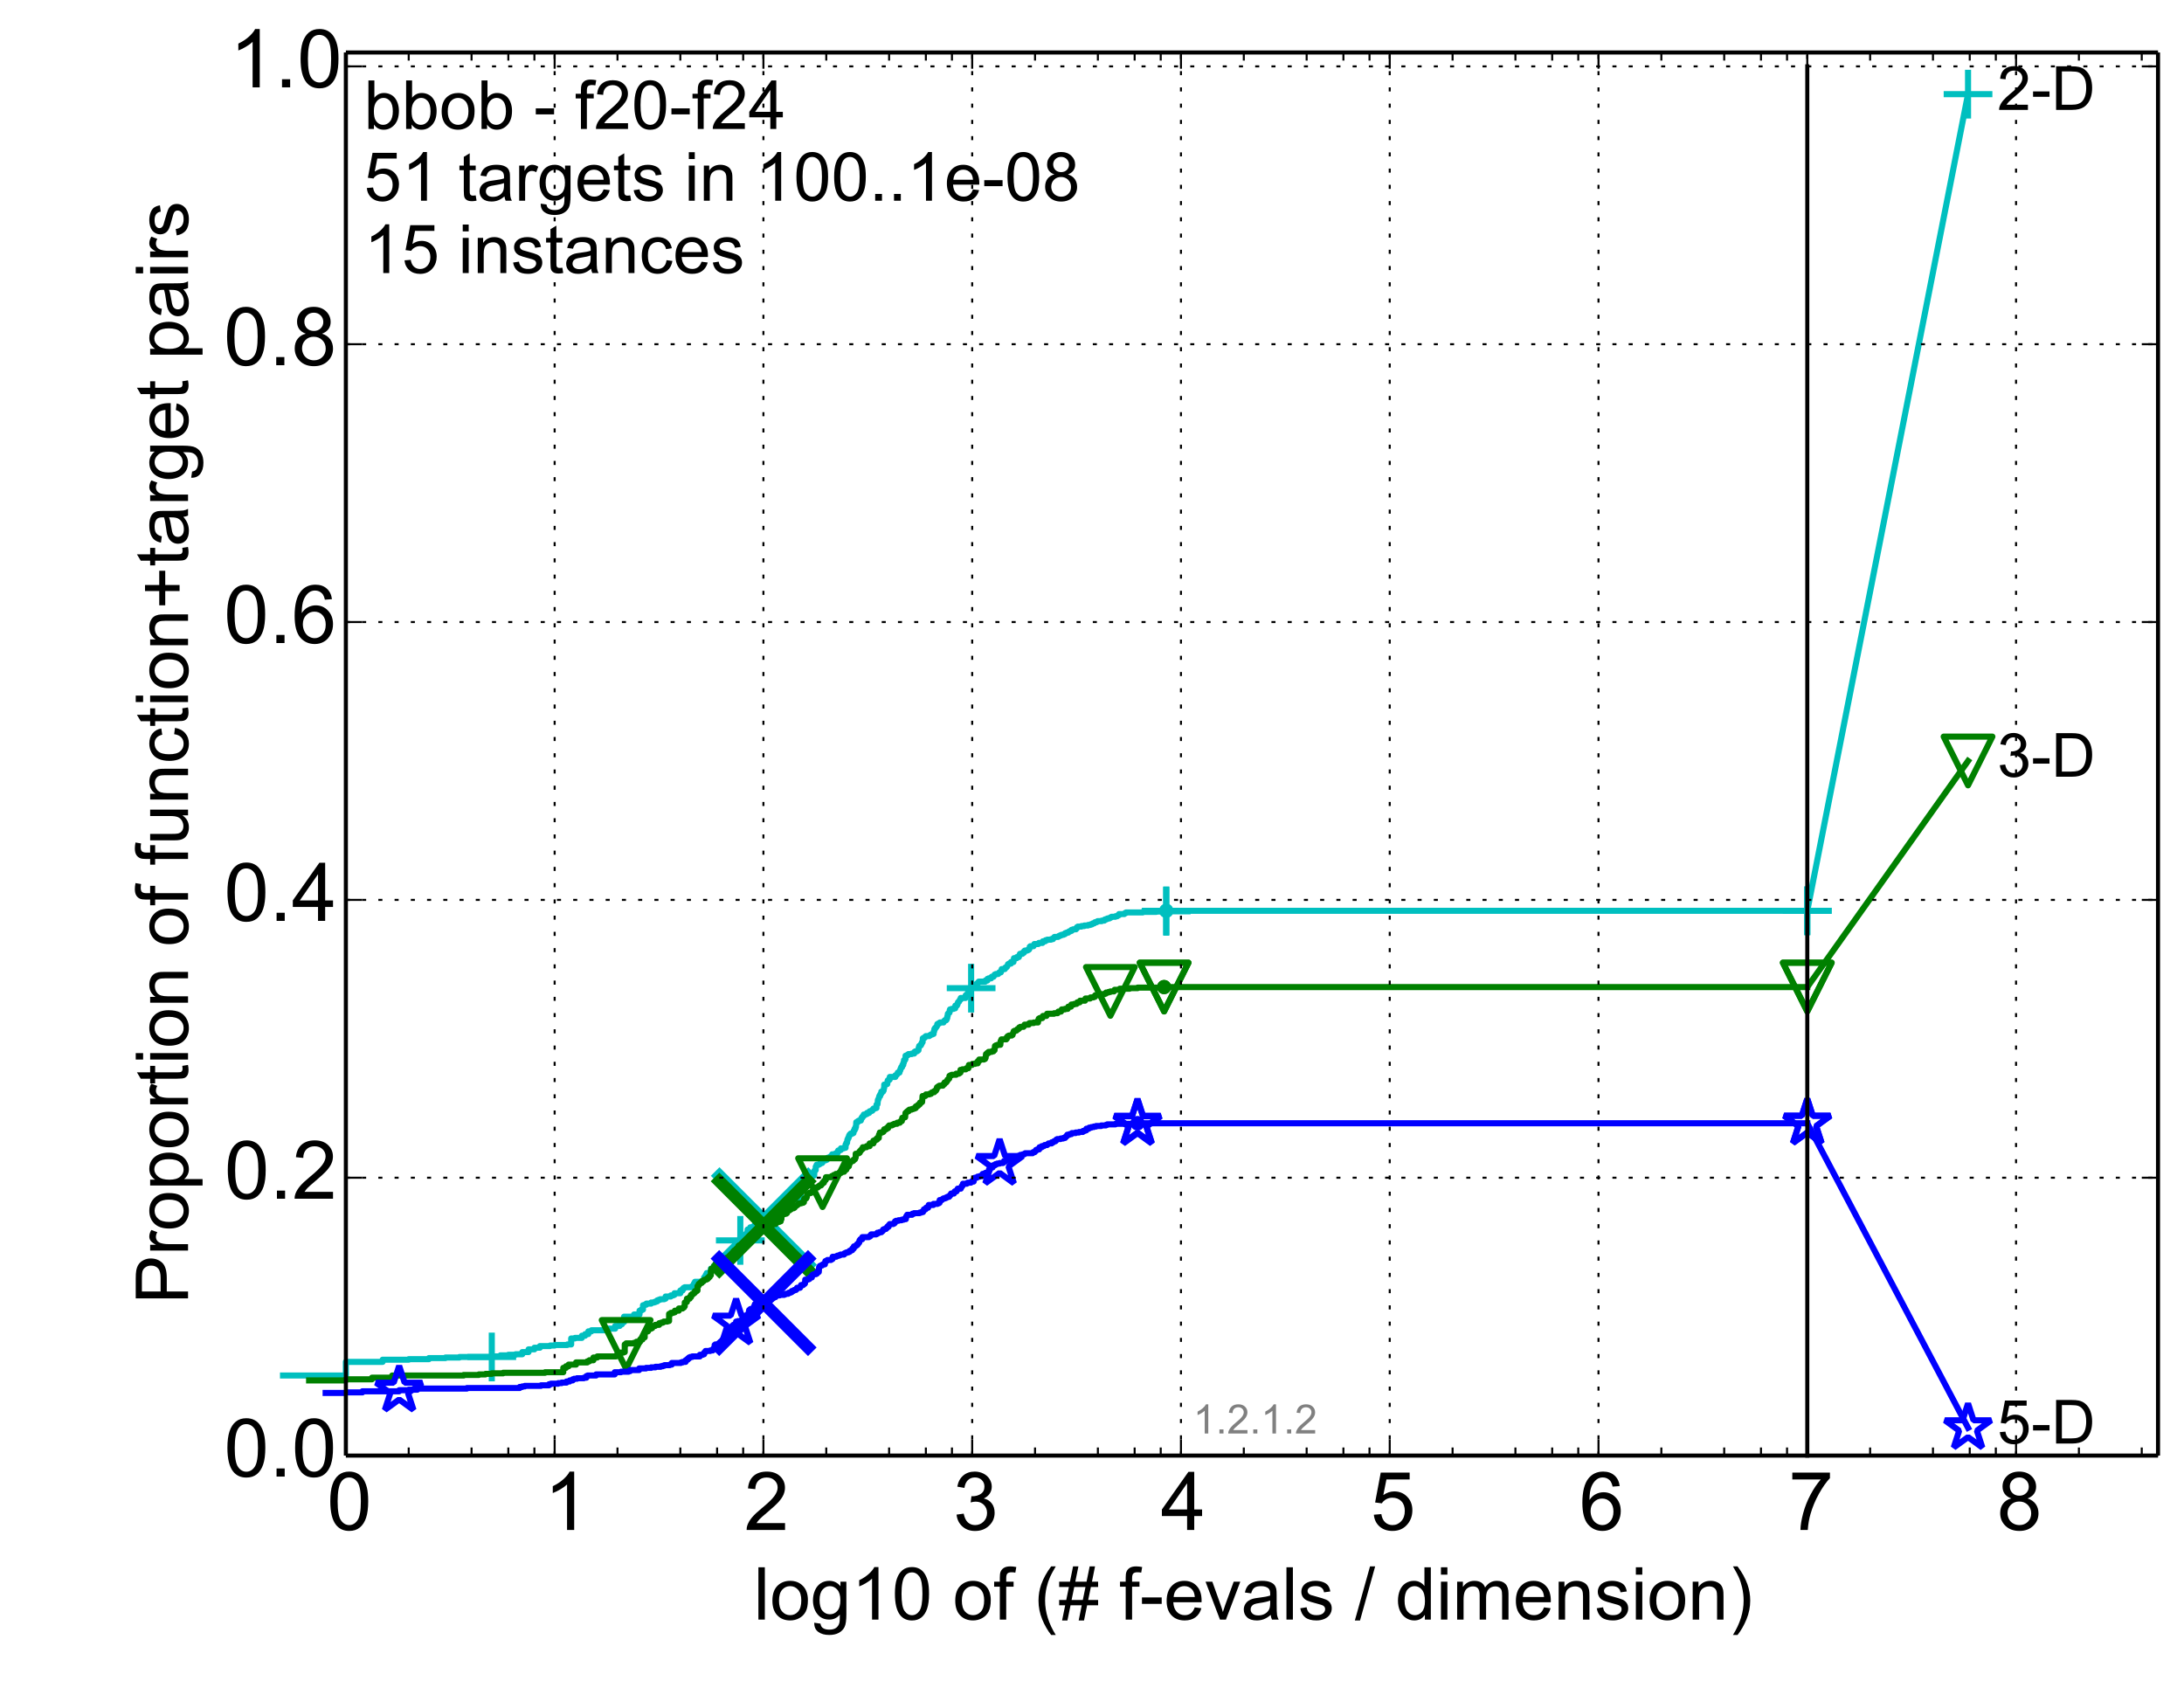 <?xml version="1.0" encoding="utf-8" standalone="no"?>
<!DOCTYPE svg PUBLIC "-//W3C//DTD SVG 1.1//EN"
  "http://www.w3.org/Graphics/SVG/1.1/DTD/svg11.dtd">
<!-- Created with matplotlib (http://matplotlib.org/) -->
<svg height="414pt" version="1.1" viewBox="0 0 538 414" width="538pt" xmlns="http://www.w3.org/2000/svg" xmlns:xlink="http://www.w3.org/1999/xlink">
 <defs>
  <style type="text/css">
*{stroke-linecap:butt;stroke-linejoin:round;}
  </style>
 </defs>
 <g id="figure_1">
  <g id="patch_1">
   <path d="
M0 414.924
L538.8 414.924
L538.8 0
L0 0
z
" style="fill:#ffffff;"/>
  </g>
  <g id="axes_1">
   <g id="patch_2">
    <path d="
M85.2 358.524
L531.6 358.524
L531.6 12.924
L85.2 12.924
z
" style="fill:#ffffff;"/>
   </g>
   <g id="line2d_1">
    <defs>
     <path d="
M0 1.5
C0.398 1.5 0.779 1.342 1.061 1.061
C1.342 0.779 1.5 0.398 1.5 0
C1.5 -0.398 1.342 -0.779 1.061 -1.061
C0.779 -1.342 0.398 -1.5 0 -1.5
C-0.398 -1.5 -0.779 -1.342 -1.061 -1.061
C-1.342 -0.779 -1.5 -0.398 -1.5 0
C-1.5 0.398 -1.342 0.779 -1.061 1.061
C-0.779 1.342 -0.398 1.5 0 1.5
z
" id="m977c291b42" style="stroke:#00bfbf;stroke-width:0.5;"/>
    </defs>
    <g>
     <use style="fill:#00bfbf;stroke:#00bfbf;stroke-width:0.5;" x="287.292" xlink:href="#m977c291b42" y="224.336"/>
     <use style="fill:#00bfbf;stroke:#00bfbf;stroke-width:0.5;" x="287.292" xlink:href="#m977c291b42" y="224.336"/>
    </g>
   </g>
   <g id="line2d_2">
    <path d="
M69.719 338.798
L85.2 338.798
L85.2 335.443
L94.256 335.443
L94.256 334.907
L100.682 334.907
L100.682 334.772
L105.665 334.772
L105.665 334.504
L109.738 334.504
L109.738 334.37
L113.181 334.37
L113.181 334.236
L121.147 334.236
L121.147 334.101
L123.276 334.101
L123.276 333.833
L125.219 333.833
L125.219 333.699
L127.007 333.699
L127.007 333.565
L128.662 333.565
L128.662 333.028
L130.203 333.028
L130.203 332.357
L131.645 332.357
L131.645 331.954
L132.999 331.954
L132.999 331.552
L135.483 331.552
L135.483 331.418
L136.629 331.418
L136.629 331.283
L139.75 331.283
L139.75 331.149
L140.701 331.149
L140.701 329.673
L141.613 329.673
L141.613 329.539
L143.331 329.539
L143.331 329.002
L144.144 329.002
L144.144 328.6
L144.927 328.6
L144.927 327.929
L145.685 327.929
L145.685 327.66
L149.128 327.66
L149.128 327.392
L149.757 327.392
L149.757 327.258
L151.545 327.258
L151.545 326.587
L152.662 326.587
L152.662 326.184
L153.2 326.184
L153.2 325.648
L153.725 325.648
L153.725 324.306
L156.182 324.306
L156.182 323.769
L157.536 323.769
L157.536 322.83
L157.97 322.83
L157.97 322.561
L158.396 322.561
L158.396 321.488
L158.813 321.488
L158.813 321.354
L159.223 321.354
L159.223 321.085
L160.409 321.085
L160.409 320.817
L161.166 320.817
L161.166 320.683
L161.535 320.683
L161.535 320.548
L161.899 320.548
L161.899 320.28
L162.256 320.28
L162.256 320.146
L162.608 320.146
L162.608 320.012
L163.631 320.012
L163.631 319.878
L163.962 319.878
L163.962 319.341
L165.238 319.341
L165.238 319.072
L165.85 319.072
L165.85 318.938
L166.15 318.938
L166.15 318.536
L167.592 318.536
L167.592 317.865
L168.143 317.865
L168.143 317.462
L168.414 317.462
L168.414 317.194
L168.681 317.194
L168.681 317.06
L170.469 317.06
L170.469 316.791
L170.955 316.791
L170.955 316.12
L171.194 316.12
L171.194 315.718
L172.798 315.718
L172.798 315.584
L173.236 315.584
L173.236 315.315
L173.452 315.315
L173.452 314.644
L173.665 314.644
L173.665 314.376
L173.877 314.376
L173.877 313.973
L174.087 313.973
L174.087 313.571
L175.107 313.571
L175.107 312.497
L175.891 312.497
L175.891 312.229
L176.082 312.229
L176.082 312.095
L176.648 312.095
L176.648 311.826
L177.017 311.826
L177.017 311.424
L177.56 311.424
L177.56 311.29
L177.738 311.29
L177.738 310.35
L178.607 310.35
L178.607 309.411
L179.112 309.411
L179.112 309.277
L179.931 309.277
L179.931 309.008
L180.25 309.008
L180.25 308.74
L180.408 308.74
L180.408 307.935
L181.482 307.935
L181.482 307.398
L181.632 307.398
L181.632 306.861
L181.78 306.861
L181.78 306.727
L182.074 306.727
L182.074 305.519
L182.364 305.519
L182.364 304.58
L182.933 304.58
L182.933 304.446
L183.76 304.446
L183.76 304.178
L184.163 304.178
L184.163 302.836
L184.558 302.836
L184.558 302.702
L184.688 302.702
L184.688 302.567
L184.818 302.567
L184.818 302.299
L185.704 302.299
L185.704 302.165
L185.828 302.165
L185.828 302.031
L185.951 302.031
L185.951 301.762
L186.073 301.762
L186.073 301.628
L186.436 301.628
L186.436 301.494
L186.556 301.494
L186.556 301.36
L187.261 301.36
L187.261 301.091
L187.492 301.091
L187.492 300.689
L187.72 300.689
L187.72 300.555
L188.279 300.555
L188.279 299.884
L188.499 299.884
L188.499 299.749
L188.826 299.749
L188.933 299.078
L190.688 299.078
L190.787 298.542
L191.468 298.542
L191.468 298.408
L191.754 298.408
L191.754 298.273
L192.129 298.273
L192.222 297.871
L192.407 297.871
L192.499 297.602
L193.219 297.602
L193.308 297.334
L193.396 297.334
L193.396 296.663
L193.571 296.663
L193.571 296.529
L194.173 296.529
L194.258 295.992
L194.843 295.992
L194.843 295.724
L195.251 295.724
L195.332 295.455
L195.889 295.455
L195.889 295.321
L196.662 295.321
L196.662 294.65
L196.889 294.65
L196.889 294.516
L197.262 294.516
L197.262 293.308
L197.409 293.308
L197.482 292.772
L197.556 292.772
L197.556 292.503
L197.701 292.503
L197.701 292.101
L197.918 292.101
L197.918 291.832
L198.061 291.832
L198.061 291.564
L198.274 291.564
L198.344 291.161
L198.624 291.161
L198.624 291.027
L198.763 291.027
L198.763 290.759
L199.038 290.759
L199.038 290.356
L199.377 290.356
L199.377 289.685
L200.105 289.685
L200.105 289.551
L200.556 289.551
L200.62 288.343
L200.81 288.343
L200.81 288.209
L200.936 288.209
L200.936 287.404
L201.061 287.404
L201.061 287.136
L201.185 287.136
L201.185 286.867
L201.737 286.867
L201.737 286.733
L201.978 286.733
L202.038 286.465
L202.51 286.465
L202.51 286.331
L202.627 286.331
L202.685 285.928
L202.858 285.928
L202.858 285.794
L203.427 285.794
L203.427 285.66
L203.706 285.66
L203.761 285.257
L203.981 285.257
L203.981 285.123
L204.468 285.123
L204.522 284.855
L204.84 284.855
L204.945 284.452
L204.998 284.452
L204.998 284.318
L205.819 284.318
L205.87 284.049
L206.318 284.049
L206.416 283.513
L206.465 283.513
L206.465 283.379
L206.854 283.379
L206.854 283.244
L207.141 283.244
L207.141 282.842
L207.842 282.842
L207.842 282.708
L208.298 282.708
L208.298 281.902
L208.433 281.902
L208.478 281.5
L208.656 281.5
L208.745 280.695
L208.833 280.695
L208.921 280.292
L209.052 280.292
L209.139 279.755
L209.269 279.755
L209.269 279.487
L209.484 279.487
L209.527 279.219
L209.992 279.219
L209.992 279.085
L210.242 279.085
L210.283 278.548
L210.365 278.548
L210.365 278.414
L210.529 278.414
L210.529 278.011
L210.732 278.011
L210.732 277.608
L210.854 277.608
L210.934 276.401
L211.331 276.401
L211.331 276.132
L211.566 276.132
L211.566 275.998
L212.067 275.998
L212.144 275.596
L212.219 275.596
L212.219 275.327
L212.408 275.327
L212.408 275.059
L212.558 275.059
L212.558 274.925
L212.743 274.925
L212.78 274.522
L213.255 274.522
L213.255 274.388
L213.578 274.388
L213.578 274.12
L214.106 274.12
L214.21 273.717
L214.588 273.717
L214.588 273.583
L214.892 273.583
L214.926 273.314
L215.093 273.314
L215.159 273.046
L215.554 273.046
L215.554 272.912
L215.91 272.912
L215.91 272.107
L216.038 272.107
L216.038 271.973
L216.165 271.973
L216.26 270.899
L216.355 270.899
L216.449 270.497
L216.511 270.497
L216.605 269.96
L216.822 269.96
L216.822 269.557
L216.944 269.557
L216.944 269.423
L217.067 269.423
L217.097 268.886
L217.519 268.886
L217.519 268.618
L217.668 268.618
L217.757 267.947
L217.816 267.947
L217.816 267.142
L218.282 267.142
L218.282 267.008
L218.569 267.008
L218.654 266.203
L218.711 266.203
L218.711 266.068
L218.964 266.068
L218.964 265.934
L219.159 265.934
L219.187 265.263
L220.557 265.263
L220.557 264.861
L220.791 264.861
L220.791 264.726
L220.945 264.726
L221.047 264.458
L221.149 264.458
L221.149 264.19
L221.576 264.19
L221.676 263.653
L221.775 263.653
L221.824 263.25
L221.922 263.25
L221.996 262.848
L222.215 262.848
L222.287 262.311
L222.503 262.311
L222.527 261.774
L222.646 261.774
L222.693 261.103
L222.952 261.103
L222.952 260.835
L223.069 260.835
L223.069 260.03
L223.37 260.03
L223.37 259.896
L223.667 259.896
L223.667 259.762
L223.78 259.762
L223.78 259.627
L224.599 259.627
L224.599 259.493
L225.221 259.493
L225.263 259.091
L225.474 259.091
L225.474 258.956
L225.888 258.956
L225.888 258.822
L226.092 258.822
L226.092 258.688
L226.254 258.688
L226.315 258.017
L226.375 258.017
L226.435 257.615
L226.675 257.615
L226.675 257.48
L226.852 257.48
L226.852 257.212
L226.989 257.212
L227.009 256.944
L227.126 256.944
L227.126 256.675
L227.281 256.675
L227.319 255.736
L227.568 255.736
L227.568 255.602
L227.814 255.602
L227.908 255.333
L228.076 255.333
L228.076 255.199
L228.899 255.199
L228.899 255.065
L229.113 255.065
L229.113 254.931
L229.325 254.931
L229.325 254.797
L229.674 254.797
L229.674 254.662
L229.984 254.662
L230.035 253.991
L230.137 253.991
L230.171 253.455
L230.34 253.455
L230.34 253.186
L230.491 253.186
L230.491 253.052
L230.624 253.052
L230.724 252.784
L230.806 252.784
L230.888 252.247
L231.101 252.247
L231.101 252.113
L231.359 252.113
L231.359 251.979
L231.535 251.979
L231.535 251.844
L232.426 251.844
L232.457 251.576
L232.609 251.576
L232.715 251.308
L233.06 251.308
L233.06 251.174
L233.179 251.174
L233.223 250.771
L233.341 250.771
L233.385 250.234
L233.459 250.234
L233.488 249.697
L233.605 249.697
L233.605 249.563
L233.735 249.563
L233.735 249.429
L233.893 249.429
L233.965 248.758
L234.022 248.758
L234.022 248.624
L234.432 248.624
L234.432 248.49
L234.917 248.49
L234.917 248.356
L235.311 248.356
L235.337 247.685
L235.737 247.685
L235.737 247.416
L235.869 247.416
L235.974 246.88
L236.091 246.88
L236.091 246.745
L236.247 246.745
L236.35 246.477
L236.375 246.477
L236.465 246.209
L236.643 246.209
L236.669 245.806
L237.865 245.806
L237.889 245.135
L238.234 245.135
L238.246 244.867
L238.364 244.867
L238.364 244.598
L238.492 244.598
L238.492 244.464
L238.62 244.464
L238.702 244.196
L238.817 244.196
L238.817 243.927
L238.932 243.927
L239.023 243.525
L239.08 243.525
L239.08 243.391
L239.227 243.391
L239.227 243.256
L239.374 243.256
L239.407 242.854
L240.178 242.854
L240.178 242.585
L240.362 242.585
L240.362 242.451
L240.692 242.451
L240.724 242.183
L240.913 242.183
L240.997 241.915
L241.091 241.915
L241.091 241.78
L242.724 241.78
L242.724 241.512
L243.239 241.512
L243.239 241.109
L243.53 241.109
L243.53 240.975
L244.155 240.975
L244.155 240.707
L244.29 240.707
L244.29 240.573
L244.754 240.573
L244.851 240.304
L244.921 240.304
L245.017 240.036
L245.311 240.036
L245.311 239.902
L245.906 239.902
L245.906 239.768
L246.031 239.768
L246.031 239.633
L246.155 239.633
L246.155 239.499
L246.55 239.499
L246.615 239.097
L246.728 239.097
L246.744 238.694
L247.529 238.694
L247.529 238.426
L247.661 238.426
L247.661 238.291
L247.9 238.291
L247.9 238.157
L248.045 238.157
L248.121 237.889
L248.189 237.889
L248.272 237.621
L248.31 237.621
L248.31 237.486
L248.527 237.486
L248.527 237.352
L249.028 237.352
L249.042 236.95
L249.66 236.95
L249.738 236.279
L249.773 236.279
L249.773 236.01
L250.46 236.01
L250.46 235.742
L250.986 235.742
L251.04 235.339
L251.146 235.339
L251.252 234.937
L251.857 234.937
L251.902 234.668
L252.232 234.668
L252.289 234.266
L252.44 234.266
L252.44 234.132
L253.05 234.132
L253.05 233.997
L253.358 233.997
L253.358 233.863
L253.52 233.863
L253.567 233.595
L253.633 233.595
L253.662 233.192
L253.816 233.192
L253.816 233.058
L254.596 233.058
L254.635 232.79
L254.793 232.79
L254.793 232.521
L255.79 232.521
L255.897 232.253
L256.805 232.253
L256.892 231.85
L257.474 231.85
L257.558 231.582
L257.977 231.582
L257.977 231.448
L258.913 231.448
L258.913 231.314
L259.395 231.314
L259.473 231.045
L259.627 231.045
L259.627 230.911
L259.749 230.911
L259.749 230.777
L260.637 230.777
L260.637 230.643
L260.874 230.643
L260.874 230.509
L261.164 230.509
L261.164 230.374
L261.492 230.374
L261.492 230.24
L261.999 230.24
L261.999 230.106
L262.314 230.106
L262.39 229.838
L262.748 229.838
L262.748 229.703
L263.181 229.703
L263.181 229.569
L263.301 229.569
L263.301 229.435
L263.58 229.435
L263.58 229.301
L263.945 229.301
L263.945 229.033
L264.33 229.033
L264.33 228.898
L265.056 228.898
L265.056 228.63
L265.3 228.63
L265.3 228.362
L265.507 228.362
L265.507 228.227
L266.394 228.227
L266.394 228.093
L267.103 228.093
L267.103 227.959
L268.015 227.959
L268.015 227.825
L268.58 227.825
L268.58 227.691
L268.978 227.691
L268.978 227.556
L269.209 227.556
L269.209 227.422
L269.569 227.422
L269.569 227.288
L269.717 227.288
L269.717 227.154
L270.145 227.154
L270.145 227.02
L270.387 227.02
L270.387 226.886
L271.392 226.886
L271.392 226.751
L272.043 226.751
L272.124 226.483
L272.489 226.483
L272.489 226.349
L272.822 226.349
L272.822 226.215
L273.321 226.215
L273.321 226.08
L273.558 226.08
L273.558 225.946
L273.809 225.946
L273.809 225.812
L274.755 225.812
L274.755 225.678
L275.213 225.678
L275.213 225.544
L275.406 225.544
L275.406 225.409
L275.662 225.409
L275.662 225.141
L276.956 225.141
L276.956 225.007
L277.135 225.007
L277.135 224.873
L277.407 224.873
L277.407 224.739
L281.495 224.739
L281.495 224.604
L284.821 224.604
L284.821 224.47
L287.292 224.47
L287.292 224.336
L445.2 224.336
L445.2 224.336" style="fill:none;stroke:#00bfbf;stroke-linecap:square;stroke-width:1.5;"/>
   </g>
   <g id="line2d_3">
    <defs>
     <path d="
M-6 0
L6 0
M0 6
L0 -6" id="m3e4de746de" style="stroke:#00bfbf;stroke-width:1.5;"/>
    </defs>
    <g>
     <use style="fill:none;stroke:#00bfbf;stroke-width:1.5;" x="121.147" xlink:href="#m3e4de746de" y="334.236"/>
     <use style="fill:none;stroke:#00bfbf;stroke-width:1.5;" x="182.364" xlink:href="#m3e4de746de" y="305.519"/>
     <use style="fill:none;stroke:#00bfbf;stroke-width:1.5;" x="239.227" xlink:href="#m3e4de746de" y="243.391"/>
     <use style="fill:none;stroke:#00bfbf;stroke-width:1.5;" x="287.292" xlink:href="#m3e4de746de" y="224.47"/>
     <use style="fill:none;stroke:#00bfbf;stroke-width:1.5;" x="287.292" xlink:href="#m3e4de746de" y="224.336"/>
     <use style="fill:none;stroke:#00bfbf;stroke-width:1.5;" x="445.2" xlink:href="#m3e4de746de" y="224.336"/>
    </g>
   </g>
   <g id="line2d_4"/>
   <g id="line2d_5">
    <path clip-path="url(#p0cd469f449)" d="
M188.169 300.555" style="fill:none;stroke:#00bfbf;stroke-linecap:square;"/>
    <defs>
     <path d="
M-12 12
L12 -12
M-12 -12
L12 12" id="m09e435d1d9" style="stroke:#00bfbf;stroke-width:3;"/>
    </defs>
    <g clip-path="url(#p0cd469f449)">
     <use style="fill:#00bfbf;stroke:#00bfbf;stroke-width:3;" x="188.169" xlink:href="#m09e435d1d9" y="300.555"/>
    </g>
   </g>
   <g id="line2d_6">
    <defs>
     <path d="
M0 1.5
C0.398 1.5 0.779 1.342 1.061 1.061
C1.342 0.779 1.5 0.398 1.5 0
C1.5 -0.398 1.342 -0.779 1.061 -1.061
C0.779 -1.342 0.398 -1.5 0 -1.5
C-0.398 -1.5 -0.779 -1.342 -1.061 -1.061
C-1.342 -0.779 -1.5 -0.398 -1.5 0
C-1.5 0.398 -1.342 0.779 -1.061 1.061
C-0.779 1.342 -0.398 1.5 0 1.5
z
" id="mb0b177905e" style="stroke:#008000;stroke-width:0.5;"/>
    </defs>
    <g>
     <use style="fill:#008000;stroke:#008000;stroke-width:0.5;" x="286.762" xlink:href="#mb0b177905e" y="243.122"/>
     <use style="fill:#008000;stroke:#008000;stroke-width:0.5;" x="286.762" xlink:href="#mb0b177905e" y="243.122"/>
    </g>
   </g>
   <g id="line2d_7">
    <path d="
M76.144 340.006
L85.2 340.006
L85.2 339.737
L91.625 339.737
L91.625 339.335
L96.609 339.335
L96.609 338.798
L114.22 338.798
L114.22 338.664
L117.951 338.664
L117.951 338.53
L119.606 338.53
L119.606 338.395
L121.147 338.395
L121.147 338.261
L123.943 338.261
L123.943 338.127
L134.275 338.127
L134.275 337.993
L138.757 337.993
L138.757 336.919
L139.424 336.919
L139.424 336.517
L140.072 336.517
L140.072 336.114
L141.908 336.114
L141.908 335.577
L144.669 335.577
L144.669 335.309
L145.183 335.309
L145.183 335.041
L146.176 335.041
L146.176 334.37
L147.126 334.37
L147.126 334.101
L151.735 334.101
L151.735 333.967
L152.11 333.967
L152.11 333.43
L152.842 333.43
L152.842 333.162
L153.552 333.162
L153.552 333.028
L153.898 333.028
L153.898 331.149
L154.239 331.149
L154.239 330.881
L156.182 330.881
L156.182 330.747
L156.794 330.747
L156.794 330.478
L157.682 330.478
L157.682 329.942
L158.255 329.942
L158.255 329.405
L158.813 329.405
L158.813 328.197
L159.087 328.197
L159.087 327.929
L159.625 327.929
L159.625 327.526
L159.89 327.526
L159.89 327.258
L160.409 327.258
L160.409 327.124
L160.664 327.124
L160.664 326.587
L161.413 326.587
L161.413 326.319
L162.374 326.319
L162.374 325.916
L162.839 325.916
L162.839 325.782
L163.295 325.782
L163.295 325.648
L163.519 325.648
L163.519 325.513
L164.395 325.513
L164.395 325.379
L164.821 325.379
L164.821 323.635
L165.238 323.635
L165.238 323.366
L165.85 323.366
L165.85 323.232
L166.249 323.232
L166.249 322.83
L167.216 322.83
L167.216 322.293
L168.143 322.293
L168.143 322.159
L168.324 322.159
L168.324 322.025
L168.503 322.025
L168.503 321.756
L168.681 321.756
L168.681 320.817
L168.858 320.817
L168.858 320.683
L169.207 320.683
L169.207 319.878
L169.889 319.878
L169.889 319.475
L170.222 319.475
L170.222 318.938
L170.551 318.938
L170.551 318.67
L170.875 318.67
L170.875 318.536
L171.035 318.536
L171.035 318.401
L171.194 318.401
L171.194 317.999
L171.664 317.999
L171.664 317.865
L171.818 317.865
L171.818 316.791
L171.972 316.791
L171.972 316.657
L172.124 316.657
L172.124 316.254
L172.426 316.254
L172.426 315.986
L172.871 315.986
L172.871 315.584
L173.308 315.584
L173.308 315.315
L173.594 315.315
L173.594 315.181
L174.017 315.181
L174.017 315.047
L174.295 315.047
L174.295 314.778
L174.569 314.778
L174.569 314.51
L174.839 314.51
L174.839 314.242
L174.973 314.242
L174.973 314.107
L175.107 314.107
L175.107 313.034
L175.239 313.034
L175.239 312.497
L175.502 312.497
L175.502 312.363
L175.762 312.363
L175.762 312.095
L175.891 312.095
L175.891 311.826
L176.272 311.826
L176.272 311.29
L176.895 311.29
L176.895 311.021
L177.017 311.021
L177.017 310.753
L177.139 310.753
L177.139 310.619
L177.26 310.619
L177.26 310.484
L177.38 310.484
L177.38 310.216
L178.321 310.216
L178.321 309.948
L179.001 309.948
L179.001 309.813
L179.877 309.813
L179.877 309.411
L180.197 309.411
L180.197 309.277
L180.408 309.277
L180.512 308.74
L180.616 308.74
L180.616 308.337
L180.823 308.337
L180.823 308.069
L181.13 308.069
L181.13 307.935
L181.332 307.935
L181.332 307.801
L181.731 307.801
L181.829 307.398
L181.928 307.398
L181.928 306.861
L182.123 306.861
L182.123 306.727
L182.98 306.727
L182.98 306.593
L183.166 306.593
L183.166 306.19
L183.534 306.19
L183.534 305.922
L183.806 305.922
L183.806 305.654
L184.163 305.654
L184.251 305.251
L184.602 305.251
L184.602 304.446
L184.775 304.446
L184.775 304.312
L185.371 304.312
L185.371 304.178
L185.704 304.178
L185.704 303.507
L185.951 303.507
L185.951 303.104
L186.114 303.104
L186.114 302.97
L186.276 302.97
L186.276 302.836
L186.436 302.836
L186.436 302.702
L186.833 302.702
L186.833 302.567
L187.068 302.567
L187.068 302.165
L187.453 302.165
L187.453 302.031
L187.833 302.031
L187.833 301.896
L188.279 301.896
L188.279 301.628
L190.455 301.628
L190.455 301.494
L191.049 301.494
L191.114 301.225
L191.179 301.225
L191.179 301.091
L191.564 301.091
L191.564 300.957
L192.005 300.957
L192.005 300.823
L192.315 300.823
L192.376 300.286
L192.499 300.286
L192.499 299.078
L193.219 299.078
L193.219 298.944
L193.687 298.944
L193.687 298.81
L193.86 298.81
L193.86 298.139
L194.483 298.139
L194.538 297.871
L194.87 297.871
L194.98 297.602
L195.519 297.602
L195.519 297.468
L195.731 297.468
L195.731 297.2
L195.941 297.2
L195.941 297.066
L196.098 297.066
L196.098 296.931
L196.305 296.931
L196.305 296.797
L196.459 296.797
L196.459 296.663
L196.662 296.663
L196.713 296.395
L197.36 296.395
L197.36 296.261
L197.846 296.261
L197.846 296.126
L198.037 296.126
L198.085 295.321
L198.179 295.321
L198.179 295.187
L198.601 295.187
L198.601 294.919
L198.74 294.919
L198.832 294.114
L199.106 294.114
L199.106 293.979
L199.242 293.979
L199.242 293.845
L199.777 293.845
L199.865 293.577
L200.343 293.577
L200.343 293.443
L200.471 293.443
L200.471 293.308
L200.641 293.308
L200.726 292.637
L200.81 292.637
L200.81 292.503
L201.432 292.503
L201.432 292.369
L201.555 292.369
L201.555 292.235
L201.717 292.235
L201.717 292.101
L201.918 292.101
L201.918 291.967
L202.275 291.967
L202.315 291.698
L202.432 291.698
L202.432 291.564
L202.627 291.564
L202.627 291.296
L202.973 291.296
L202.973 290.893
L203.087 290.893
L203.087 290.759
L203.277 290.759
L203.277 290.625
L203.427 290.625
L203.464 289.954
L204.805 289.954
L204.875 289.685
L205.189 289.685
L205.189 289.551
L205.361 289.551
L205.361 289.417
L205.903 289.417
L205.903 289.149
L206.66 289.149
L206.66 288.88
L207.235 288.88
L207.235 288.612
L207.95 288.612
L207.95 288.343
L208.132 288.343
L208.162 288.075
L208.493 288.075
L208.552 287.538
L208.789 287.538
L208.789 287.404
L208.936 287.404
L208.936 287.27
L209.11 287.27
L209.11 286.733
L209.284 286.733
L209.37 286.331
L209.456 286.331
L209.456 286.062
L209.908 286.062
L209.908 285.928
L210.186 285.928
L210.242 285.66
L210.434 285.66
L210.434 285.526
L210.624 285.526
L210.732 285.123
L210.786 285.123
L210.786 284.184
L211.239 284.184
L211.239 284.049
L211.605 284.049
L211.605 283.915
L211.786 283.915
L211.812 283.513
L212.017 283.513
L212.067 283.244
L212.245 283.244
L212.32 282.976
L212.545 282.976
L212.545 282.573
L213.471 282.573
L213.471 282.305
L214.222 282.305
L214.222 281.634
L215.148 281.634
L215.148 280.963
L215.587 280.963
L215.652 280.695
L216.038 280.695
L216.08 280.292
L216.48 280.292
L216.522 279.487
L216.605 279.487
L216.667 279.219
L216.729 279.219
L216.729 278.95
L217.299 278.95
L217.299 278.816
L217.579 278.816
L217.579 278.682
L217.698 278.682
L217.698 278.414
L217.816 278.414
L217.816 278.145
L218.34 278.145
L218.359 277.877
L218.777 277.877
L218.777 277.474
L219.002 277.474
L219.02 277.206
L219.698 277.206
L219.698 277.072
L219.986 277.072
L219.986 276.938
L220.269 276.938
L220.269 276.803
L220.979 276.803
L220.979 276.535
L221.667 276.535
L221.667 276.267
L221.898 276.267
L221.898 276.132
L222.158 276.132
L222.255 275.327
L222.654 275.327
L222.654 275.193
L222.968 275.193
L223.061 274.12
L223.232 274.12
L223.339 273.851
L223.492 273.851
L223.492 273.717
L223.825 273.717
L223.825 273.449
L224.004 273.449
L224.004 273.314
L224.563 273.314
L224.563 273.18
L224.937 273.18
L224.937 273.046
L225.348 273.046
L225.348 272.912
L225.599 272.912
L225.599 272.509
L225.915 272.509
L225.915 272.375
L226.16 272.375
L226.16 272.107
L226.442 272.107
L226.442 271.973
L226.602 271.973
L226.641 271.57
L226.97 271.57
L226.97 271.436
L227.152 271.436
L227.255 269.96
L227.939 269.96
L227.939 269.826
L228.101 269.826
L228.101 269.557
L228.94 269.557
L228.94 269.423
L229.354 269.423
L229.425 269.155
L229.634 269.155
L229.634 269.02
L230.137 269.02
L230.137 268.752
L230.43 268.752
L230.43 268.618
L230.585 268.618
L230.585 268.35
L230.74 268.35
L230.806 267.813
L230.992 267.813
L230.992 267.679
L231.176 267.679
L231.176 267.544
L231.413 267.544
L231.413 267.41
L232.272 267.41
L232.272 267.142
L232.508 267.142
L232.508 267.008
L232.69 267.008
L232.69 266.605
L233.1 266.605
L233.179 266.337
L233.307 266.337
L233.395 265.934
L233.561 265.934
L233.561 265.8
L233.696 265.8
L233.696 265.666
L233.831 265.666
L233.889 264.995
L234.117 264.995
L234.117 264.861
L234.446 264.861
L234.446 264.726
L235.538 264.726
L235.538 264.458
L236.212 264.458
L236.212 264.324
L236.427 264.324
L236.427 264.19
L236.597 264.19
L236.597 263.519
L237.066 263.519
L237.066 263.385
L237.921 263.385
L237.921 263.25
L238.064 263.25
L238.064 263.116
L238.551 263.116
L238.644 262.445
L238.667 262.445
L238.667 262.311
L239.434 262.311
L239.523 262.043
L240.204 262.043
L240.204 261.909
L240.857 261.909
L240.878 261.372
L241.191 261.372
L241.205 260.969
L242.393 260.969
L242.393 260.835
L242.659 260.835
L242.711 260.567
L242.794 260.567
L242.89 259.627
L243.176 259.627
L243.176 259.359
L243.527 259.359
L243.527 259.091
L244.278 259.091
L244.278 258.956
L244.718 258.956
L244.736 258.688
L244.988 258.688
L245.098 257.615
L245.323 257.615
L245.323 257.48
L245.698 257.48
L245.698 257.346
L246.424 257.346
L246.501 256.407
L246.615 256.407
L246.685 256.004
L247.882 256.004
L247.882 255.87
L248.009 255.87
L248.009 255.468
L248.252 255.468
L248.252 255.199
L248.532 255.199
L248.532 255.065
L249.221 255.065
L249.221 254.931
L249.432 254.931
L249.504 254.528
L249.556 254.528
L249.622 254.26
L249.716 254.26
L249.716 253.991
L249.979 253.991
L249.979 253.857
L250.375 253.857
L250.375 253.723
L250.544 253.723
L250.648 253.455
L250.94 253.455
L250.94 253.321
L251.091 253.321
L251.091 253.052
L251.351 253.052
L251.351 252.918
L252.133 252.918
L252.197 252.65
L252.385 252.65
L252.385 252.381
L253.418 252.381
L253.43 252.113
L253.609 252.113
L253.609 251.979
L254.641 251.979
L254.641 251.844
L255.7 251.844
L255.71 251.308
L255.865 251.308
L255.872 250.905
L256.082 250.905
L256.082 250.771
L256.758 250.771
L256.807 250.368
L256.923 250.368
L256.923 250.234
L257.779 250.234
L257.815 249.966
L257.92 249.966
L257.926 249.697
L259.663 249.697
L259.663 249.563
L260.519 249.563
L260.519 249.429
L260.655 249.429
L260.692 249.161
L261.376 249.161
L261.409 248.892
L261.543 248.892
L261.543 248.624
L262.328 248.624
L262.328 248.49
L263.029 248.49
L263.101 248.221
L263.153 248.221
L263.153 247.953
L263.831 247.953
L263.916 247.416
L264.572 247.416
L264.572 247.282
L265.179 247.282
L265.179 247.148
L265.369 247.148
L265.369 246.88
L265.985 246.88
L266.062 246.477
L267.283 246.477
L267.385 245.94
L268.544 245.94
L268.631 245.672
L269.35 245.672
L269.35 245.538
L269.703 245.538
L269.793 245.135
L270.275 245.135
L270.275 245.001
L270.942 245.001
L270.942 244.867
L272.114 244.867
L272.114 244.732
L272.426 244.732
L272.471 244.464
L273.033 244.464
L273.033 244.33
L273.527 244.33
L273.527 244.196
L274.407 244.196
L274.482 243.927
L274.569 243.927
L274.569 243.793
L275.773 243.793
L275.84 243.525
L278.279 243.525
L278.279 243.391
L280.224 243.391
L280.224 243.256
L286.762 243.256
L286.762 243.122
L445.2 243.122
L445.2 243.122" style="fill:none;stroke:#008000;stroke-linecap:square;stroke-width:1.5;"/>
   </g>
   <g id="line2d_8">
    <defs>
     <path d="
M-7.34788e-16 6
L6 -6
L-6 -6
z
" id="m397e16cd68" style="stroke:#008000;stroke-linejoin:miter;stroke-width:1.5;"/>
    </defs>
    <g>
     <use style="fill:none;stroke:#008000;stroke-linejoin:miter;stroke-width:1.5;" x="154.239" xlink:href="#m397e16cd68" y="331.149"/>
     <use style="fill:none;stroke:#008000;stroke-linejoin:miter;stroke-width:1.5;" x="202.627" xlink:href="#m397e16cd68" y="291.296"/>
     <use style="fill:none;stroke:#008000;stroke-linejoin:miter;stroke-width:1.5;" x="273.527" xlink:href="#m397e16cd68" y="244.196"/>
     <use style="fill:none;stroke:#008000;stroke-linejoin:miter;stroke-width:1.5;" x="286.762" xlink:href="#m397e16cd68" y="243.122"/>
     <use style="fill:none;stroke:#008000;stroke-linejoin:miter;stroke-width:1.5;" x="286.762" xlink:href="#m397e16cd68" y="243.122"/>
     <use style="fill:none;stroke:#008000;stroke-linejoin:miter;stroke-width:1.5;" x="445.2" xlink:href="#m397e16cd68" y="243.122"/>
    </g>
   </g>
   <g id="line2d_9"/>
   <g id="line2d_10">
    <path clip-path="url(#p0cd469f449)" d="
M188.131 301.896" style="fill:none;stroke:#008000;stroke-linecap:square;"/>
    <defs>
     <path d="
M-12 12
L12 -12
M-12 -12
L12 12" id="m8c089fa6cd" style="stroke:#008000;stroke-width:3;"/>
    </defs>
    <g clip-path="url(#p0cd469f449)">
     <use style="fill:#008000;stroke:#008000;stroke-width:3;" x="188.131" xlink:href="#m8c089fa6cd" y="301.896"/>
    </g>
   </g>
   <g id="line2d_11">
    <defs>
     <path d="
M0 1.5
C0.398 1.5 0.779 1.342 1.061 1.061
C1.342 0.779 1.5 0.398 1.5 0
C1.5 -0.398 1.342 -0.779 1.061 -1.061
C0.779 -1.342 0.398 -1.5 0 -1.5
C-0.398 -1.5 -0.779 -1.342 -1.061 -1.061
C-1.342 -0.779 -1.5 -0.398 -1.5 0
C-1.5 0.398 -1.342 0.779 -1.061 1.061
C-0.779 1.342 -0.398 1.5 0 1.5
z
" id="m76a7ce5b4a" style="stroke:#0000ff;stroke-width:0.5;"/>
    </defs>
    <g>
     <use style="fill:#0000ff;stroke:#0000ff;stroke-width:0.5;" x="280.211" xlink:href="#m76a7ce5b4a" y="276.669"/>
     <use style="fill:#0000ff;stroke:#0000ff;stroke-width:0.5;" x="280.211" xlink:href="#m76a7ce5b4a" y="276.669"/>
    </g>
   </g>
   <g id="line2d_12">
    <path d="
M80.216 343.092
L85.2 343.092
L85.2 342.958
L89.272 342.958
L89.272 342.689
L98.328 342.689
L98.328 342.421
L100.682 342.421
L100.682 342.287
L102.81 342.287
L102.81 342.018
L115.017 342.018
L115.017 341.884
L128.015 341.884
L128.015 341.616
L128.662 341.616
L128.662 341.482
L129.291 341.482
L129.291 341.348
L133.26 341.348
L133.26 341.213
L135.247 341.213
L135.247 340.945
L135.717 340.945
L135.717 340.811
L137.505 340.811
L137.505 340.677
L138.348 340.677
L138.348 340.542
L139.555 340.542
L139.555 340.274
L140.325 340.274
L140.325 340.006
L141.07 340.006
L141.07 339.737
L141.433 339.737
L141.433 339.603
L142.142 339.603
L142.142 339.469
L143.822 339.469
L143.822 339.335
L144.461 339.335
L144.461 338.932
L144.773 338.932
L144.773 338.798
L146.845 338.798
L146.845 338.53
L151.43 338.53
L151.43 337.993
L152.986 337.993
L152.986 337.859
L154.84 337.859
L154.84 337.724
L155.232 337.724
L155.232 337.456
L157.449 337.456
L157.449 337.054
L159.141 337.054
L159.141 336.919
L160.409 336.919
L160.409 336.785
L161.462 336.785
L161.462 336.651
L162.747 336.651
L162.747 336.517
L163.295 336.517
L163.295 336.383
L163.697 336.383
L163.697 336.248
L164.989 336.248
L164.989 336.114
L165.485 336.114
L165.485 335.712
L167.703 335.712
L167.703 335.577
L168.143 335.577
L168.143 335.443
L168.893 335.443
L168.893 335.041
L169.103 335.041
L169.103 334.907
L169.414 334.907
L169.414 334.638
L169.72 334.638
L169.72 334.37
L170.023 334.37
L170.023 334.236
L170.518 334.236
L170.518 334.101
L172.396 334.101
L172.396 333.699
L173.105 333.699
L173.105 333.565
L173.452 333.565
L173.452 333.162
L173.623 333.162
L173.623 333.028
L173.793 333.028
L173.793 332.76
L174.947 332.76
L174.947 332.625
L175.58 332.625
L175.58 332.357
L175.736 332.357
L175.736 332.223
L175.891 332.223
L175.891 331.954
L176.044 331.954
L176.044 331.283
L176.197 331.283
L176.197 331.149
L176.796 331.149
L176.796 331.015
L177.38 331.015
L177.38 330.613
L178.089 330.613
L178.089 330.478
L178.228 330.478
L178.298 329.673
L178.709 329.673
L178.777 328.331
L179.046 328.331
L179.046 327.929
L179.705 327.929
L179.705 327.526
L180.218 327.526
L180.218 327.124
L180.345 327.124
L180.345 326.587
L180.658 326.587
L180.658 326.319
L180.967 326.319
L180.967 326.184
L181.271 326.184
L181.332 325.513
L181.81 325.513
L181.81 325.379
L182.565 325.379
L182.622 325.111
L182.736 325.111
L182.736 324.977
L183.625 324.977
L183.625 324.842
L184.056 324.842
L184.163 324.172
L184.269 324.172
L184.322 323.501
L184.427 323.501
L184.532 322.695
L184.688 322.695
L184.688 322.561
L184.844 322.561
L184.844 322.427
L185.253 322.427
L185.253 322.293
L185.753 322.293
L185.803 321.622
L185.902 321.622
L185.951 321.219
L187.331 321.219
L187.331 321.085
L187.56 321.085
L187.56 320.951
L188.146 320.951
L188.191 320.28
L188.279 320.28
L188.368 320.012
L190.145 320.012
L190.226 319.743
L190.508 319.743
L190.508 319.609
L190.708 319.609
L190.708 319.475
L191.062 319.475
L191.062 319.072
L192.055 319.072
L192.055 318.938
L193.184 318.938
L193.184 318.804
L193.501 318.804
L193.501 318.67
L194.156 318.67
L194.156 318.536
L194.292 318.536
L194.292 318.401
L194.727 318.401
L194.727 318.267
L195.023 318.267
L195.023 317.999
L195.412 317.999
L195.412 317.865
L195.636 317.865
L195.636 317.731
L196.077 317.731
L196.077 317.596
L196.232 317.596
L196.325 317.194
L197.083 317.194
L197.083 316.925
L197.232 316.925
L197.321 316.523
L197.846 316.523
L197.846 316.389
L197.989 316.389
L197.989 316.254
L198.189 316.254
L198.189 316.12
L198.302 316.12
L198.358 315.181
L199.052 315.181
L199.052 315.047
L199.377 315.047
L199.404 314.778
L199.511 314.778
L199.511 314.644
L199.987 314.644
L200.04 314.107
L200.17 314.107
L200.17 313.973
L200.454 313.973
L200.454 313.839
L201.011 313.839
L201.011 313.705
L201.26 313.705
L201.26 313.302
L201.701 313.302
L201.773 312.095
L201.87 312.095
L201.942 311.826
L202.204 311.826
L202.204 311.692
L202.534 311.692
L202.534 311.558
L202.673 311.558
L202.673 311.424
L203.201 311.424
L203.246 310.887
L203.314 310.887
L203.314 310.619
L203.628 310.619
L203.628 310.484
L203.805 310.484
L203.805 310.35
L204.671 310.35
L204.671 310.216
L204.924 310.216
L204.924 310.082
L205.112 310.082
L205.112 309.545
L206.01 309.545
L206.01 309.411
L206.268 309.411
L206.268 309.277
L206.738 309.277
L206.738 309.143
L207.045 309.143
L207.045 309.008
L207.925 309.008
L207.962 308.74
L208.199 308.74
L208.199 308.606
L208.523 308.606
L208.523 308.472
L208.982 308.472
L208.982 308.337
L209.295 308.337
L209.295 308.069
L209.638 308.069
L209.638 307.935
L209.942 307.935
L209.942 307.532
L210.308 307.532
L210.341 306.996
L210.732 306.996
L210.732 306.861
L210.878 306.861
L210.878 306.727
L211.118 306.727
L211.118 306.459
L211.371 306.459
L211.449 306.19
L211.496 306.19
L211.496 306.056
L211.668 306.056
L211.73 305.519
L211.884 305.519
L211.93 305.251
L212.385 305.251
L212.415 304.714
L214.036 304.714
L214.036 304.58
L214.286 304.58
L214.286 304.446
L214.465 304.446
L214.465 304.178
L214.588 304.178
L214.588 304.043
L215.833 304.043
L215.833 303.909
L216.114 303.909
L216.114 303.641
L216.605 303.641
L216.605 303.507
L217.121 303.507
L217.121 303.372
L217.267 303.372
L217.267 303.238
L217.423 303.238
L217.423 303.104
L217.543 303.104
L217.555 302.836
L217.839 302.836
L217.839 302.702
L218.259 302.702
L218.259 302.567
L218.386 302.567
L218.386 302.433
L218.535 302.433
L218.546 302.165
L218.897 302.165
L218.931 301.762
L219.109 301.762
L219.176 301.494
L220.025 301.494
L220.025 301.36
L220.311 301.36
L220.311 301.225
L220.448 301.225
L220.479 300.823
L220.718 300.823
L220.718 300.689
L221.341 300.689
L221.341 300.555
L222.103 300.555
L222.103 300.42
L222.603 300.42
L222.603 300.286
L223.148 300.286
L223.222 299.615
L223.379 299.615
L223.471 299.213
L224.673 299.213
L224.76 298.944
L225.162 298.944
L225.162 298.81
L226.511 298.81
L226.511 298.676
L226.923 298.676
L226.923 298.542
L227.373 298.542
L227.373 298.273
L227.519 298.273
L227.587 297.871
L228.009 297.871
L228.032 297.602
L228.136 297.602
L228.136 297.468
L228.642 297.468
L228.642 297.2
L228.765 297.2
L228.765 296.797
L229.926 296.797
L229.946 296.529
L230.924 296.529
L230.924 296.395
L231.25 296.395
L231.25 296.261
L231.455 296.261
L231.468 295.59
L232.012 295.59
L232.012 295.455
L232.173 295.455
L232.173 295.321
L232.365 295.321
L232.365 295.187
L232.809 295.187
L232.809 295.053
L233.12 295.053
L233.12 294.919
L233.362 294.919
L233.362 294.784
L233.804 294.784
L233.804 294.65
L233.931 294.65
L233.988 294.382
L234.147 294.382
L234.147 294.248
L234.283 294.248
L234.283 293.979
L234.993 293.979
L235.081 293.577
L235.178 293.577
L235.178 293.443
L235.639 293.443
L235.639 293.174
L235.756 293.174
L235.756 293.04
L235.914 293.04
L235.914 292.772
L236.681 292.772
L236.681 292.503
L236.823 292.503
L236.933 292.101
L237.103 292.101
L237.207 291.564
L238.151 291.564
L238.151 291.43
L238.396 291.43
L238.396 291.296
L239.171 291.296
L239.171 291.161
L239.311 291.161
L239.311 291.027
L239.845 291.027
L239.919 290.356
L239.959 290.356
L239.959 290.222
L240.094 290.222
L240.094 290.088
L240.631 290.088
L240.631 289.954
L240.804 289.954
L240.804 289.82
L241.333 289.82
L241.333 289.685
L241.945 289.685
L242.049 289.149
L242.514 289.149
L242.514 289.014
L242.743 289.014
L242.743 288.88
L243.427 288.88
L243.427 288.612
L243.547 288.612
L243.61 288.075
L243.865 288.075
L243.96 287.538
L244.523 287.538
L244.523 287.27
L244.669 287.27
L244.669 287.002
L245.145 287.002
L245.222 286.733
L245.632 286.733
L245.632 286.599
L246.241 286.599
L246.241 286.465
L247.077 286.465
L247.077 286.331
L247.27 286.331
L247.352 285.928
L247.901 285.928
L247.963 285.66
L248.796 285.66
L248.796 285.526
L249.24 285.526
L249.326 285.257
L249.829 285.257
L249.829 285.123
L249.994 285.123
L249.994 284.989
L250.225 284.989
L250.225 284.855
L250.832 284.855
L250.832 284.72
L251.258 284.72
L251.343 284.452
L251.939 284.452
L251.939 284.318
L252.332 284.318
L252.332 284.184
L252.537 284.184
L252.537 284.049
L254.365 284.049
L254.365 283.915
L254.5 283.915
L254.5 283.781
L254.902 283.781
L254.902 283.647
L255.016 283.647
L255.016 283.513
L255.17 283.513
L255.192 283.244
L255.486 283.244
L255.486 283.11
L255.997 283.11
L256.07 282.573
L256.632 282.573
L256.632 282.305
L257.145 282.305
L257.145 282.171
L257.318 282.171
L257.318 282.037
L257.941 282.037
L257.941 281.902
L258.104 281.902
L258.104 281.768
L258.29 281.768
L258.29 281.634
L259.056 281.634
L259.056 281.366
L259.48 281.366
L259.48 281.232
L259.624 281.232
L259.624 281.097
L260.014 281.097
L260.014 280.963
L260.152 280.963
L260.2 280.695
L260.442 280.695
L260.442 280.561
L261.251 280.561
L261.251 280.426
L261.904 280.426
L261.904 280.292
L262.369 280.292
L262.449 280.024
L262.64 280.024
L262.709 279.755
L262.926 279.755
L262.926 279.487
L263.435 279.487
L263.435 279.353
L263.92 279.353
L263.92 279.219
L264.046 279.219
L264.046 279.085
L264.965 279.085
L264.965 278.95
L265.807 278.95
L265.807 278.816
L266.733 278.816
L266.802 278.548
L267.246 278.548
L267.246 278.414
L267.601 278.414
L267.614 278.011
L268.228 278.011
L268.298 277.743
L268.838 277.743
L268.838 277.608
L269.431 277.608
L269.431 277.474
L270.02 277.474
L270.02 277.34
L271.278 277.34
L271.278 277.206
L272.411 277.206
L272.411 277.072
L272.752 277.072
L272.752 276.938
L274.799 276.938
L274.799 276.803
L280.211 276.803
L280.211 276.669
L445.2 276.669
L445.2 276.669" style="fill:none;stroke:#0000ff;stroke-linecap:square;stroke-width:1.5;"/>
   </g>
   <g id="line2d_13">
    <defs>
     <path d="
M3.67394e-16 -6
L-1.347 -1.854
L-5.706 -1.854
L-2.18 0.708
L-3.527 4.854
L-4.20996e-16 2.292
L3.527 4.854
L2.18 0.708
L5.706 -1.854
L1.347 -1.854
z
" id="m0933169453" style="stroke:#0000ff;stroke-linejoin:bevel;stroke-width:1.5;"/>
    </defs>
    <g>
     <use style="fill:none;stroke:#0000ff;stroke-linejoin:bevel;stroke-width:1.5;" x="98.328" xlink:href="#m0933169453" y="342.421"/>
     <use style="fill:none;stroke:#0000ff;stroke-linejoin:bevel;stroke-width:1.5;" x="181.332" xlink:href="#m0933169453" y="325.916"/>
     <use style="fill:none;stroke:#0000ff;stroke-linejoin:bevel;stroke-width:1.5;" x="246.241" xlink:href="#m0933169453" y="286.599"/>
     <use style="fill:none;stroke:#0000ff;stroke-linejoin:bevel;stroke-width:1.5;" x="280.211" xlink:href="#m0933169453" y="276.803"/>
     <use style="fill:none;stroke:#0000ff;stroke-linejoin:bevel;stroke-width:1.5;" x="280.211" xlink:href="#m0933169453" y="276.669"/>
     <use style="fill:none;stroke:#0000ff;stroke-linejoin:bevel;stroke-width:1.5;" x="445.2" xlink:href="#m0933169453" y="276.669"/>
    </g>
   </g>
   <g id="line2d_14"/>
   <g id="line2d_15">
    <path clip-path="url(#p0cd469f449)" d="
M188.102 320.951" style="fill:none;stroke:#0000ff;stroke-linecap:square;"/>
    <defs>
     <path d="
M-12 12
L12 -12
M-12 -12
L12 12" id="ma4a355cd2c" style="stroke:#0000ff;stroke-width:3;"/>
    </defs>
    <g clip-path="url(#p0cd469f449)">
     <use style="fill:#0000ff;stroke:#0000ff;stroke-width:3;" x="188.102" xlink:href="#ma4a355cd2c" y="320.951"/>
    </g>
   </g>
   <g id="line2d_16">
    <path d="
M445.2 276.669
L484.8 351.68" style="fill:none;stroke:#0000ff;stroke-linecap:square;stroke-width:1.5;"/>
    <g>
     <use style="fill:none;stroke:#0000ff;stroke-linejoin:bevel;stroke-width:1.5;" x="445.2" xlink:href="#m0933169453" y="276.669"/>
     <use style="fill:none;stroke:#0000ff;stroke-linejoin:bevel;stroke-width:1.5;" x="484.8" xlink:href="#m0933169453" y="351.68"/>
    </g>
   </g>
   <g id="line2d_17">
    <path d="
M445.2 243.122
L484.8 187.434" style="fill:none;stroke:#008000;stroke-linecap:square;stroke-width:1.5;"/>
    <g>
     <use style="fill:none;stroke:#008000;stroke-linejoin:miter;stroke-width:1.5;" x="445.2" xlink:href="#m397e16cd68" y="243.122"/>
     <use style="fill:none;stroke:#008000;stroke-linejoin:miter;stroke-width:1.5;" x="484.8" xlink:href="#m397e16cd68" y="187.434"/>
    </g>
   </g>
   <g id="line2d_18">
    <path d="
M445.2 224.336
L484.8 23.189" style="fill:none;stroke:#00bfbf;stroke-linecap:square;stroke-width:1.5;"/>
    <g>
     <use style="fill:none;stroke:#00bfbf;stroke-width:1.5;" x="445.2" xlink:href="#m3e4de746de" y="224.336"/>
     <use style="fill:none;stroke:#00bfbf;stroke-width:1.5;" x="484.8" xlink:href="#m3e4de746de" y="23.189"/>
    </g>
   </g>
   <g id="line2d_19">
    <path d="
M445.2 358.524
L445.2 16.345" style="fill:none;stroke:#000000;stroke-linecap:square;"/>
   </g>
   <g id="matplotlib.axis_1">
    <g id="xtick_1">
     <g id="line2d_20">
      <path clip-path="url(#p0cd469f449)" d="
M85.2 358.524
L85.2 12.924" style="fill:none;stroke:#000000;stroke-dasharray:1,3;stroke-dashoffset:0.0;stroke-width:0.5;"/>
     </g>
     <g id="line2d_21">
      <defs>
       <path d="
M0 0
L0 -4" id="m93b0483c22" style="stroke:#000000;stroke-width:0.5;"/>
      </defs>
      <g>
       <use style="stroke:#000000;stroke-width:0.5;" x="85.2" xlink:href="#m93b0483c22" y="358.524"/>
      </g>
     </g>
     <g id="line2d_22">
      <defs>
       <path d="
M0 0
L0 4" id="m741efc42ff" style="stroke:#000000;stroke-width:0.5;"/>
      </defs>
      <g>
       <use style="stroke:#000000;stroke-width:0.5;" x="85.2" xlink:href="#m741efc42ff" y="12.924"/>
      </g>
     </g>
     <g id="text_1">
      <!-- 0 -->
      <defs>
       <path d="
M4.156 35.297
Q4.156 48 6.766 55.734
Q9.375 63.484 14.516 67.672
Q19.672 71.875 27.484 71.875
Q33.25 71.875 37.594 69.547
Q41.938 67.234 44.766 62.859
Q47.609 58.5 49.219 52.219
Q50.828 45.953 50.828 35.297
Q50.828 22.703 48.234 14.969
Q45.656 7.234 40.5 3
Q35.359 -1.219 27.484 -1.219
Q17.141 -1.219 11.234 6.203
Q4.156 15.141 4.156 35.297
M13.188 35.297
Q13.188 17.672 17.312 11.828
Q21.438 6 27.484 6
Q33.547 6 37.672 11.859
Q41.797 17.719 41.797 35.297
Q41.797 52.984 37.672 58.781
Q33.547 64.594 27.391 64.594
Q21.344 64.594 17.719 59.469
Q13.188 52.938 13.188 35.297" id="ArialMT-30"/>
      </defs>
      <g transform="translate(80.533 376.839)scale(0.2 -0.2)">
       <use xlink:href="#ArialMT-30"/>
      </g>
     </g>
    </g>
    <g id="xtick_2">
     <g id="line2d_23">
      <path clip-path="url(#p0cd469f449)" d="
M136.629 358.524
L136.629 12.924" style="fill:none;stroke:#000000;stroke-dasharray:1,3;stroke-dashoffset:0.0;stroke-width:0.5;"/>
     </g>
     <g id="line2d_24">
      <g>
       <use style="stroke:#000000;stroke-width:0.5;" x="136.629" xlink:href="#m93b0483c22" y="358.524"/>
      </g>
     </g>
     <g id="line2d_25">
      <g>
       <use style="stroke:#000000;stroke-width:0.5;" x="136.629" xlink:href="#m741efc42ff" y="12.924"/>
      </g>
     </g>
     <g id="text_2">
      <!-- 1 -->
      <defs>
       <path d="
M37.25 0
L28.469 0
L28.469 56
Q25.297 52.984 20.141 49.953
Q14.984 46.922 10.891 45.406
L10.891 53.906
Q18.266 57.375 23.781 62.297
Q29.297 67.234 31.594 71.875
L37.25 71.875
z
" id="ArialMT-31"/>
      </defs>
      <g transform="translate(133.993 376.839)scale(0.2 -0.2)">
       <use xlink:href="#ArialMT-31"/>
      </g>
     </g>
    </g>
    <g id="xtick_3">
     <g id="line2d_26">
      <path clip-path="url(#p0cd469f449)" d="
M188.057 358.524
L188.057 12.924" style="fill:none;stroke:#000000;stroke-dasharray:1,3;stroke-dashoffset:0.0;stroke-width:0.5;"/>
     </g>
     <g id="line2d_27">
      <g>
       <use style="stroke:#000000;stroke-width:0.5;" x="188.057" xlink:href="#m93b0483c22" y="358.524"/>
      </g>
     </g>
     <g id="line2d_28">
      <g>
       <use style="stroke:#000000;stroke-width:0.5;" x="188.057" xlink:href="#m741efc42ff" y="12.924"/>
      </g>
     </g>
     <g id="text_3">
      <!-- 2 -->
      <defs>
       <path d="
M50.344 8.453
L50.344 0
L3.031 0
Q2.938 3.172 4.047 6.109
Q5.859 10.938 9.828 15.625
Q13.812 20.312 21.344 26.469
Q33.016 36.031 37.109 41.625
Q41.219 47.219 41.219 52.203
Q41.219 57.422 37.469 61
Q33.734 64.594 27.734 64.594
Q21.391 64.594 17.578 60.781
Q13.766 56.984 13.719 50.25
L4.688 51.172
Q5.609 61.281 11.656 66.578
Q17.719 71.875 27.938 71.875
Q38.234 71.875 44.234 66.156
Q50.25 60.453 50.25 52
Q50.25 47.703 48.484 43.547
Q46.734 39.406 42.656 34.812
Q38.578 30.219 29.109 22.219
Q21.188 15.578 18.938 13.203
Q16.703 10.844 15.234 8.453
z
" id="ArialMT-32"/>
      </defs>
      <g transform="translate(183.317 376.839)scale(0.2 -0.2)">
       <use xlink:href="#ArialMT-32"/>
      </g>
     </g>
    </g>
    <g id="xtick_4">
     <g id="line2d_29">
      <path clip-path="url(#p0cd469f449)" d="
M239.486 358.524
L239.486 12.924" style="fill:none;stroke:#000000;stroke-dasharray:1,3;stroke-dashoffset:0.0;stroke-width:0.5;"/>
     </g>
     <g id="line2d_30">
      <g>
       <use style="stroke:#000000;stroke-width:0.5;" x="239.486" xlink:href="#m93b0483c22" y="358.524"/>
      </g>
     </g>
     <g id="line2d_31">
      <g>
       <use style="stroke:#000000;stroke-width:0.5;" x="239.486" xlink:href="#m741efc42ff" y="12.924"/>
      </g>
     </g>
     <g id="text_4">
      <!-- 3 -->
      <defs>
       <path d="
M4.203 18.891
L12.984 20.062
Q14.5 12.594 18.141 9.297
Q21.781 6 27 6
Q33.203 6 37.469 10.297
Q41.75 14.594 41.75 20.953
Q41.75 27 37.797 30.922
Q33.844 34.859 27.734 34.859
Q25.25 34.859 21.531 33.891
L22.516 41.609
Q23.391 41.5 23.922 41.5
Q29.547 41.5 34.031 44.422
Q38.531 47.359 38.531 53.469
Q38.531 58.297 35.25 61.469
Q31.984 64.656 26.812 64.656
Q21.688 64.656 18.266 61.422
Q14.844 58.203 13.875 51.766
L5.078 53.328
Q6.688 62.156 12.391 67.016
Q18.109 71.875 26.609 71.875
Q32.469 71.875 37.391 69.359
Q42.328 66.844 44.938 62.5
Q47.562 58.156 47.562 53.266
Q47.562 48.641 45.062 44.828
Q42.578 41.016 37.703 38.766
Q44.047 37.312 47.562 32.688
Q51.078 28.078 51.078 21.141
Q51.078 11.766 44.234 5.25
Q37.406 -1.266 26.953 -1.266
Q17.531 -1.266 11.297 4.344
Q5.078 9.969 4.203 18.891" id="ArialMT-33"/>
      </defs>
      <g transform="translate(234.798 376.839)scale(0.2 -0.2)">
       <use xlink:href="#ArialMT-33"/>
      </g>
     </g>
    </g>
    <g id="xtick_5">
     <g id="line2d_32">
      <path clip-path="url(#p0cd469f449)" d="
M290.914 358.524
L290.914 12.924" style="fill:none;stroke:#000000;stroke-dasharray:1,3;stroke-dashoffset:0.0;stroke-width:0.5;"/>
     </g>
     <g id="line2d_33">
      <g>
       <use style="stroke:#000000;stroke-width:0.5;" x="290.914" xlink:href="#m93b0483c22" y="358.524"/>
      </g>
     </g>
     <g id="line2d_34">
      <g>
       <use style="stroke:#000000;stroke-width:0.5;" x="290.914" xlink:href="#m741efc42ff" y="12.924"/>
      </g>
     </g>
     <g id="text_5">
      <!-- 4 -->
      <defs>
       <path d="
M32.328 0
L32.328 17.141
L1.266 17.141
L1.266 25.203
L33.938 71.578
L41.109 71.578
L41.109 25.203
L50.781 25.203
L50.781 17.141
L41.109 17.141
L41.109 0
z

M32.328 25.203
L32.328 57.469
L9.906 25.203
z
" id="ArialMT-34"/>
      </defs>
      <g transform="translate(285.963 376.839)scale(0.2 -0.2)">
       <use xlink:href="#ArialMT-34"/>
      </g>
     </g>
    </g>
    <g id="xtick_6">
     <g id="line2d_35">
      <path clip-path="url(#p0cd469f449)" d="
M342.343 358.524
L342.343 12.924" style="fill:none;stroke:#000000;stroke-dasharray:1,3;stroke-dashoffset:0.0;stroke-width:0.5;"/>
     </g>
     <g id="line2d_36">
      <g>
       <use style="stroke:#000000;stroke-width:0.5;" x="342.343" xlink:href="#m93b0483c22" y="358.524"/>
      </g>
     </g>
     <g id="line2d_37">
      <g>
       <use style="stroke:#000000;stroke-width:0.5;" x="342.343" xlink:href="#m741efc42ff" y="12.924"/>
      </g>
     </g>
     <g id="text_6">
      <!-- 5 -->
      <defs>
       <path d="
M4.156 18.75
L13.375 19.531
Q14.406 12.797 18.141 9.391
Q21.875 6 27.156 6
Q33.5 6 37.891 10.781
Q42.281 15.578 42.281 23.484
Q42.281 31 38.062 35.344
Q33.844 39.703 27 39.703
Q22.75 39.703 19.328 37.766
Q15.922 35.844 13.969 32.766
L5.719 33.844
L12.641 70.609
L48.25 70.609
L48.25 62.203
L19.672 62.203
L15.828 42.969
Q22.266 47.469 29.344 47.469
Q38.719 47.469 45.156 40.969
Q51.609 34.469 51.609 24.266
Q51.609 14.547 45.953 7.469
Q39.062 -1.219 27.156 -1.219
Q17.391 -1.219 11.203 4.25
Q5.031 9.719 4.156 18.75" id="ArialMT-35"/>
      </defs>
      <g transform="translate(337.598 376.839)scale(0.2 -0.2)">
       <use xlink:href="#ArialMT-35"/>
      </g>
     </g>
    </g>
    <g id="xtick_7">
     <g id="line2d_38">
      <path clip-path="url(#p0cd469f449)" d="
M393.771 358.524
L393.771 12.924" style="fill:none;stroke:#000000;stroke-dasharray:1,3;stroke-dashoffset:0.0;stroke-width:0.5;"/>
     </g>
     <g id="line2d_39">
      <g>
       <use style="stroke:#000000;stroke-width:0.5;" x="393.771" xlink:href="#m93b0483c22" y="358.524"/>
      </g>
     </g>
     <g id="line2d_40">
      <g>
       <use style="stroke:#000000;stroke-width:0.5;" x="393.771" xlink:href="#m741efc42ff" y="12.924"/>
      </g>
     </g>
     <g id="text_7">
      <!-- 6 -->
      <defs>
       <path d="
M49.75 54.047
L41.016 53.375
Q39.844 58.547 37.703 60.891
Q34.125 64.656 28.906 64.656
Q24.703 64.656 21.531 62.312
Q17.391 59.281 14.984 53.469
Q12.594 47.656 12.5 36.922
Q15.672 41.75 20.266 44.094
Q24.859 46.438 29.891 46.438
Q38.672 46.438 44.844 39.969
Q51.031 33.5 51.031 23.25
Q51.031 16.5 48.125 10.719
Q45.219 4.938 40.141 1.859
Q35.062 -1.219 28.609 -1.219
Q17.625 -1.219 10.688 6.859
Q3.766 14.938 3.766 33.5
Q3.766 54.25 11.422 63.672
Q18.109 71.875 29.438 71.875
Q37.891 71.875 43.281 67.141
Q48.688 62.406 49.75 54.047
M13.875 23.188
Q13.875 18.656 15.797 14.5
Q17.719 10.359 21.188 8.172
Q24.656 6 28.469 6
Q34.031 6 38.031 10.484
Q42.047 14.984 42.047 22.703
Q42.047 30.125 38.078 34.391
Q34.125 38.672 28.125 38.672
Q22.172 38.672 18.016 34.391
Q13.875 30.125 13.875 23.188" id="ArialMT-36"/>
      </defs>
      <g transform="translate(389.045 376.839)scale(0.2 -0.2)">
       <use xlink:href="#ArialMT-36"/>
      </g>
     </g>
    </g>
    <g id="xtick_8">
     <g id="line2d_41">
      <path clip-path="url(#p0cd469f449)" d="
M445.2 358.524
L445.2 12.924" style="fill:none;stroke:#000000;stroke-dasharray:1,3;stroke-dashoffset:0.0;stroke-width:0.5;"/>
     </g>
     <g id="line2d_42">
      <g>
       <use style="stroke:#000000;stroke-width:0.5;" x="445.2" xlink:href="#m93b0483c22" y="358.524"/>
      </g>
     </g>
     <g id="line2d_43">
      <g>
       <use style="stroke:#000000;stroke-width:0.5;" x="445.2" xlink:href="#m741efc42ff" y="12.924"/>
      </g>
     </g>
     <g id="text_8">
      <!-- 7 -->
      <defs>
       <path d="
M4.734 62.203
L4.734 70.656
L51.078 70.656
L51.078 63.812
Q44.234 56.547 37.516 44.484
Q30.812 32.422 27.156 19.672
Q24.516 10.688 23.781 0
L14.75 0
Q14.891 8.453 18.062 20.406
Q21.234 32.375 27.172 43.484
Q33.109 54.594 39.797 62.203
z
" id="ArialMT-37"/>
      </defs>
      <g transform="translate(440.566 376.839)scale(0.2 -0.2)">
       <use xlink:href="#ArialMT-37"/>
      </g>
     </g>
    </g>
    <g id="xtick_9">
     <g id="line2d_44">
      <path clip-path="url(#p0cd469f449)" d="
M496.629 358.524
L496.629 12.924" style="fill:none;stroke:#000000;stroke-dasharray:1,3;stroke-dashoffset:0.0;stroke-width:0.5;"/>
     </g>
     <g id="line2d_45">
      <g>
       <use style="stroke:#000000;stroke-width:0.5;" x="496.629" xlink:href="#m93b0483c22" y="358.524"/>
      </g>
     </g>
     <g id="line2d_46">
      <g>
       <use style="stroke:#000000;stroke-width:0.5;" x="496.629" xlink:href="#m741efc42ff" y="12.924"/>
      </g>
     </g>
     <g id="text_9">
      <!-- 8 -->
      <defs>
       <path d="
M17.672 38.812
Q12.203 40.828 9.562 44.531
Q6.938 48.25 6.938 53.422
Q6.938 61.234 12.547 66.547
Q18.172 71.875 27.484 71.875
Q36.859 71.875 42.578 66.422
Q48.297 60.984 48.297 53.172
Q48.297 48.188 45.672 44.5
Q43.062 40.828 37.75 38.812
Q44.344 36.672 47.781 31.875
Q51.219 27.094 51.219 20.453
Q51.219 11.281 44.719 5.031
Q38.234 -1.219 27.641 -1.219
Q17.047 -1.219 10.547 5.047
Q4.047 11.328 4.047 20.703
Q4.047 27.688 7.594 32.391
Q11.141 37.109 17.672 38.812
M15.922 53.719
Q15.922 48.641 19.188 45.406
Q22.469 42.188 27.688 42.188
Q32.766 42.188 36.016 45.375
Q39.266 48.578 39.266 53.219
Q39.266 58.062 35.906 61.359
Q32.562 64.656 27.594 64.656
Q22.562 64.656 19.234 61.422
Q15.922 58.203 15.922 53.719
M13.094 20.656
Q13.094 16.891 14.875 13.375
Q16.656 9.859 20.172 7.922
Q23.688 6 27.734 6
Q34.031 6 38.125 10.047
Q42.234 14.109 42.234 20.359
Q42.234 26.703 38.016 30.859
Q33.797 35.016 27.438 35.016
Q21.234 35.016 17.156 30.906
Q13.094 26.812 13.094 20.656" id="ArialMT-38"/>
      </defs>
      <g transform="translate(491.911 376.839)scale(0.2 -0.2)">
       <use xlink:href="#ArialMT-38"/>
      </g>
     </g>
    </g>
    <g id="xtick_10">
     <g id="line2d_47">
      <defs>
       <path d="
M0 0
L0 -2" id="m177f7580d0" style="stroke:#000000;stroke-width:0.5;"/>
      </defs>
      <g>
       <use style="stroke:#000000;stroke-width:0.5;" x="100.682" xlink:href="#m177f7580d0" y="358.524"/>
      </g>
     </g>
     <g id="line2d_48">
      <defs>
       <path d="
M0 0
L0 2" id="m5284c7e2a0" style="stroke:#000000;stroke-width:0.5;"/>
      </defs>
      <g>
       <use style="stroke:#000000;stroke-width:0.5;" x="100.682" xlink:href="#m5284c7e2a0" y="12.924"/>
      </g>
     </g>
    </g>
    <g id="xtick_11">
     <g id="line2d_49">
      <g>
       <use style="stroke:#000000;stroke-width:0.5;" x="116.163" xlink:href="#m177f7580d0" y="358.524"/>
      </g>
     </g>
     <g id="line2d_50">
      <g>
       <use style="stroke:#000000;stroke-width:0.5;" x="116.163" xlink:href="#m5284c7e2a0" y="12.924"/>
      </g>
     </g>
    </g>
    <g id="xtick_12">
     <g id="line2d_51">
      <g>
       <use style="stroke:#000000;stroke-width:0.5;" x="125.219" xlink:href="#m177f7580d0" y="358.524"/>
      </g>
     </g>
     <g id="line2d_52">
      <g>
       <use style="stroke:#000000;stroke-width:0.5;" x="125.219" xlink:href="#m5284c7e2a0" y="12.924"/>
      </g>
     </g>
    </g>
    <g id="xtick_13">
     <g id="line2d_53">
      <g>
       <use style="stroke:#000000;stroke-width:0.5;" x="131.645" xlink:href="#m177f7580d0" y="358.524"/>
      </g>
     </g>
     <g id="line2d_54">
      <g>
       <use style="stroke:#000000;stroke-width:0.5;" x="131.645" xlink:href="#m5284c7e2a0" y="12.924"/>
      </g>
     </g>
    </g>
    <g id="xtick_14">
     <g id="line2d_55">
      <g>
       <use style="stroke:#000000;stroke-width:0.5;" x="152.11" xlink:href="#m177f7580d0" y="358.524"/>
      </g>
     </g>
     <g id="line2d_56">
      <g>
       <use style="stroke:#000000;stroke-width:0.5;" x="152.11" xlink:href="#m5284c7e2a0" y="12.924"/>
      </g>
     </g>
    </g>
    <g id="xtick_15">
     <g id="line2d_57">
      <g>
       <use style="stroke:#000000;stroke-width:0.5;" x="167.592" xlink:href="#m177f7580d0" y="358.524"/>
      </g>
     </g>
     <g id="line2d_58">
      <g>
       <use style="stroke:#000000;stroke-width:0.5;" x="167.592" xlink:href="#m5284c7e2a0" y="12.924"/>
      </g>
     </g>
    </g>
    <g id="xtick_16">
     <g id="line2d_59">
      <g>
       <use style="stroke:#000000;stroke-width:0.5;" x="176.648" xlink:href="#m177f7580d0" y="358.524"/>
      </g>
     </g>
     <g id="line2d_60">
      <g>
       <use style="stroke:#000000;stroke-width:0.5;" x="176.648" xlink:href="#m5284c7e2a0" y="12.924"/>
      </g>
     </g>
    </g>
    <g id="xtick_17">
     <g id="line2d_61">
      <g>
       <use style="stroke:#000000;stroke-width:0.5;" x="183.073" xlink:href="#m177f7580d0" y="358.524"/>
      </g>
     </g>
     <g id="line2d_62">
      <g>
       <use style="stroke:#000000;stroke-width:0.5;" x="183.073" xlink:href="#m5284c7e2a0" y="12.924"/>
      </g>
     </g>
    </g>
    <g id="xtick_18">
     <g id="line2d_63">
      <g>
       <use style="stroke:#000000;stroke-width:0.5;" x="203.539" xlink:href="#m177f7580d0" y="358.524"/>
      </g>
     </g>
     <g id="line2d_64">
      <g>
       <use style="stroke:#000000;stroke-width:0.5;" x="203.539" xlink:href="#m5284c7e2a0" y="12.924"/>
      </g>
     </g>
    </g>
    <g id="xtick_19">
     <g id="line2d_65">
      <g>
       <use style="stroke:#000000;stroke-width:0.5;" x="219.02" xlink:href="#m177f7580d0" y="358.524"/>
      </g>
     </g>
     <g id="line2d_66">
      <g>
       <use style="stroke:#000000;stroke-width:0.5;" x="219.02" xlink:href="#m5284c7e2a0" y="12.924"/>
      </g>
     </g>
    </g>
    <g id="xtick_20">
     <g id="line2d_67">
      <g>
       <use style="stroke:#000000;stroke-width:0.5;" x="228.076" xlink:href="#m177f7580d0" y="358.524"/>
      </g>
     </g>
     <g id="line2d_68">
      <g>
       <use style="stroke:#000000;stroke-width:0.5;" x="228.076" xlink:href="#m5284c7e2a0" y="12.924"/>
      </g>
     </g>
    </g>
    <g id="xtick_21">
     <g id="line2d_69">
      <g>
       <use style="stroke:#000000;stroke-width:0.5;" x="234.502" xlink:href="#m177f7580d0" y="358.524"/>
      </g>
     </g>
     <g id="line2d_70">
      <g>
       <use style="stroke:#000000;stroke-width:0.5;" x="234.502" xlink:href="#m5284c7e2a0" y="12.924"/>
      </g>
     </g>
    </g>
    <g id="xtick_22">
     <g id="line2d_71">
      <g>
       <use style="stroke:#000000;stroke-width:0.5;" x="254.967" xlink:href="#m177f7580d0" y="358.524"/>
      </g>
     </g>
     <g id="line2d_72">
      <g>
       <use style="stroke:#000000;stroke-width:0.5;" x="254.967" xlink:href="#m5284c7e2a0" y="12.924"/>
      </g>
     </g>
    </g>
    <g id="xtick_23">
     <g id="line2d_73">
      <g>
       <use style="stroke:#000000;stroke-width:0.5;" x="270.449" xlink:href="#m177f7580d0" y="358.524"/>
      </g>
     </g>
     <g id="line2d_74">
      <g>
       <use style="stroke:#000000;stroke-width:0.5;" x="270.449" xlink:href="#m5284c7e2a0" y="12.924"/>
      </g>
     </g>
    </g>
    <g id="xtick_24">
     <g id="line2d_75">
      <g>
       <use style="stroke:#000000;stroke-width:0.5;" x="279.505" xlink:href="#m177f7580d0" y="358.524"/>
      </g>
     </g>
     <g id="line2d_76">
      <g>
       <use style="stroke:#000000;stroke-width:0.5;" x="279.505" xlink:href="#m5284c7e2a0" y="12.924"/>
      </g>
     </g>
    </g>
    <g id="xtick_25">
     <g id="line2d_77">
      <g>
       <use style="stroke:#000000;stroke-width:0.5;" x="285.93" xlink:href="#m177f7580d0" y="358.524"/>
      </g>
     </g>
     <g id="line2d_78">
      <g>
       <use style="stroke:#000000;stroke-width:0.5;" x="285.93" xlink:href="#m5284c7e2a0" y="12.924"/>
      </g>
     </g>
    </g>
    <g id="xtick_26">
     <g id="line2d_79">
      <g>
       <use style="stroke:#000000;stroke-width:0.5;" x="306.396" xlink:href="#m177f7580d0" y="358.524"/>
      </g>
     </g>
     <g id="line2d_80">
      <g>
       <use style="stroke:#000000;stroke-width:0.5;" x="306.396" xlink:href="#m5284c7e2a0" y="12.924"/>
      </g>
     </g>
    </g>
    <g id="xtick_27">
     <g id="line2d_81">
      <g>
       <use style="stroke:#000000;stroke-width:0.5;" x="321.877" xlink:href="#m177f7580d0" y="358.524"/>
      </g>
     </g>
     <g id="line2d_82">
      <g>
       <use style="stroke:#000000;stroke-width:0.5;" x="321.877" xlink:href="#m5284c7e2a0" y="12.924"/>
      </g>
     </g>
    </g>
    <g id="xtick_28">
     <g id="line2d_83">
      <g>
       <use style="stroke:#000000;stroke-width:0.5;" x="330.933" xlink:href="#m177f7580d0" y="358.524"/>
      </g>
     </g>
     <g id="line2d_84">
      <g>
       <use style="stroke:#000000;stroke-width:0.5;" x="330.933" xlink:href="#m5284c7e2a0" y="12.924"/>
      </g>
     </g>
    </g>
    <g id="xtick_29">
     <g id="line2d_85">
      <g>
       <use style="stroke:#000000;stroke-width:0.5;" x="337.359" xlink:href="#m177f7580d0" y="358.524"/>
      </g>
     </g>
     <g id="line2d_86">
      <g>
       <use style="stroke:#000000;stroke-width:0.5;" x="337.359" xlink:href="#m5284c7e2a0" y="12.924"/>
      </g>
     </g>
    </g>
    <g id="xtick_30">
     <g id="line2d_87">
      <g>
       <use style="stroke:#000000;stroke-width:0.5;" x="357.824" xlink:href="#m177f7580d0" y="358.524"/>
      </g>
     </g>
     <g id="line2d_88">
      <g>
       <use style="stroke:#000000;stroke-width:0.5;" x="357.824" xlink:href="#m5284c7e2a0" y="12.924"/>
      </g>
     </g>
    </g>
    <g id="xtick_31">
     <g id="line2d_89">
      <g>
       <use style="stroke:#000000;stroke-width:0.5;" x="373.306" xlink:href="#m177f7580d0" y="358.524"/>
      </g>
     </g>
     <g id="line2d_90">
      <g>
       <use style="stroke:#000000;stroke-width:0.5;" x="373.306" xlink:href="#m5284c7e2a0" y="12.924"/>
      </g>
     </g>
    </g>
    <g id="xtick_32">
     <g id="line2d_91">
      <g>
       <use style="stroke:#000000;stroke-width:0.5;" x="382.362" xlink:href="#m177f7580d0" y="358.524"/>
      </g>
     </g>
     <g id="line2d_92">
      <g>
       <use style="stroke:#000000;stroke-width:0.5;" x="382.362" xlink:href="#m5284c7e2a0" y="12.924"/>
      </g>
     </g>
    </g>
    <g id="xtick_33">
     <g id="line2d_93">
      <g>
       <use style="stroke:#000000;stroke-width:0.5;" x="388.787" xlink:href="#m177f7580d0" y="358.524"/>
      </g>
     </g>
     <g id="line2d_94">
      <g>
       <use style="stroke:#000000;stroke-width:0.5;" x="388.787" xlink:href="#m5284c7e2a0" y="12.924"/>
      </g>
     </g>
    </g>
    <g id="xtick_34">
     <g id="line2d_95">
      <g>
       <use style="stroke:#000000;stroke-width:0.5;" x="409.253" xlink:href="#m177f7580d0" y="358.524"/>
      </g>
     </g>
     <g id="line2d_96">
      <g>
       <use style="stroke:#000000;stroke-width:0.5;" x="409.253" xlink:href="#m5284c7e2a0" y="12.924"/>
      </g>
     </g>
    </g>
    <g id="xtick_35">
     <g id="line2d_97">
      <g>
       <use style="stroke:#000000;stroke-width:0.5;" x="424.735" xlink:href="#m177f7580d0" y="358.524"/>
      </g>
     </g>
     <g id="line2d_98">
      <g>
       <use style="stroke:#000000;stroke-width:0.5;" x="424.735" xlink:href="#m5284c7e2a0" y="12.924"/>
      </g>
     </g>
    </g>
    <g id="xtick_36">
     <g id="line2d_99">
      <g>
       <use style="stroke:#000000;stroke-width:0.5;" x="433.791" xlink:href="#m177f7580d0" y="358.524"/>
      </g>
     </g>
     <g id="line2d_100">
      <g>
       <use style="stroke:#000000;stroke-width:0.5;" x="433.791" xlink:href="#m5284c7e2a0" y="12.924"/>
      </g>
     </g>
    </g>
    <g id="xtick_37">
     <g id="line2d_101">
      <g>
       <use style="stroke:#000000;stroke-width:0.5;" x="440.216" xlink:href="#m177f7580d0" y="358.524"/>
      </g>
     </g>
     <g id="line2d_102">
      <g>
       <use style="stroke:#000000;stroke-width:0.5;" x="440.216" xlink:href="#m5284c7e2a0" y="12.924"/>
      </g>
     </g>
    </g>
    <g id="xtick_38">
     <g id="line2d_103">
      <g>
       <use style="stroke:#000000;stroke-width:0.5;" x="460.682" xlink:href="#m177f7580d0" y="358.524"/>
      </g>
     </g>
     <g id="line2d_104">
      <g>
       <use style="stroke:#000000;stroke-width:0.5;" x="460.682" xlink:href="#m5284c7e2a0" y="12.924"/>
      </g>
     </g>
    </g>
    <g id="xtick_39">
     <g id="line2d_105">
      <g>
       <use style="stroke:#000000;stroke-width:0.5;" x="476.163" xlink:href="#m177f7580d0" y="358.524"/>
      </g>
     </g>
     <g id="line2d_106">
      <g>
       <use style="stroke:#000000;stroke-width:0.5;" x="476.163" xlink:href="#m5284c7e2a0" y="12.924"/>
      </g>
     </g>
    </g>
    <g id="xtick_40">
     <g id="line2d_107">
      <g>
       <use style="stroke:#000000;stroke-width:0.5;" x="485.219" xlink:href="#m177f7580d0" y="358.524"/>
      </g>
     </g>
     <g id="line2d_108">
      <g>
       <use style="stroke:#000000;stroke-width:0.5;" x="485.219" xlink:href="#m5284c7e2a0" y="12.924"/>
      </g>
     </g>
    </g>
    <g id="xtick_41">
     <g id="line2d_109">
      <g>
       <use style="stroke:#000000;stroke-width:0.5;" x="491.645" xlink:href="#m177f7580d0" y="358.524"/>
      </g>
     </g>
     <g id="line2d_110">
      <g>
       <use style="stroke:#000000;stroke-width:0.5;" x="491.645" xlink:href="#m5284c7e2a0" y="12.924"/>
      </g>
     </g>
    </g>
    <g id="xtick_42">
     <g id="line2d_111">
      <g>
       <use style="stroke:#000000;stroke-width:0.5;" x="512.11" xlink:href="#m177f7580d0" y="358.524"/>
      </g>
     </g>
     <g id="line2d_112">
      <g>
       <use style="stroke:#000000;stroke-width:0.5;" x="512.11" xlink:href="#m5284c7e2a0" y="12.924"/>
      </g>
     </g>
    </g>
    <g id="xtick_43">
     <g id="line2d_113">
      <g>
       <use style="stroke:#000000;stroke-width:0.5;" x="527.592" xlink:href="#m177f7580d0" y="358.524"/>
      </g>
     </g>
     <g id="line2d_114">
      <g>
       <use style="stroke:#000000;stroke-width:0.5;" x="527.592" xlink:href="#m5284c7e2a0" y="12.924"/>
      </g>
     </g>
    </g>
    <g id="text_10">
     <!-- log10 of (# f-evals / dimension) -->
     <defs>
      <path d="
M12.359 -21.047
L6.062 -21.047
Q20.656 2.391 20.656 25.875
Q20.656 35.062 18.562 44.094
Q16.891 51.422 13.922 58.156
Q12.016 62.547 6.062 72.797
L12.359 72.797
Q21.531 60.547 25.922 48.188
Q29.688 37.547 29.688 25.922
Q29.688 12.75 24.625 0.438
Q19.578 -11.859 12.359 -21.047" id="ArialMT-29"/>
      <path d="
M40.438 6.391
Q35.547 2.25 31.031 0.531
Q26.516 -1.172 21.344 -1.172
Q12.797 -1.172 8.203 3
Q3.609 7.172 3.609 13.672
Q3.609 17.484 5.344 20.625
Q7.078 23.781 9.891 25.688
Q12.703 27.594 16.219 28.562
Q18.797 29.25 24.031 29.891
Q34.672 31.156 39.703 32.906
Q39.75 34.719 39.75 35.203
Q39.75 40.578 37.25 42.781
Q33.891 45.75 27.25 45.75
Q21.047 45.75 18.094 43.578
Q15.141 41.406 13.719 35.891
L5.125 37.062
Q6.297 42.578 8.984 45.969
Q11.672 49.359 16.75 51.188
Q21.828 53.031 28.516 53.031
Q35.156 53.031 39.297 51.469
Q43.453 49.906 45.406 47.531
Q47.359 45.172 48.141 41.547
Q48.578 39.312 48.578 33.453
L48.578 21.734
Q48.578 9.469 49.141 6.219
Q49.703 2.984 51.375 0
L42.188 0
Q40.828 2.734 40.438 6.391
M39.703 26.031
Q34.906 24.078 25.344 22.703
Q19.922 21.922 17.672 20.938
Q15.438 19.969 14.203 18.094
Q12.984 16.219 12.984 13.922
Q12.984 10.406 15.641 8.062
Q18.312 5.719 23.438 5.719
Q28.516 5.719 32.469 7.938
Q36.422 10.156 38.281 14.016
Q39.703 17 39.703 22.797
z
" id="ArialMT-61"/>
      <path d="
M4.984 -4.297
L13.531 -5.562
Q14.062 -9.516 16.5 -11.328
Q19.781 -13.766 25.438 -13.766
Q31.547 -13.766 34.859 -11.328
Q38.188 -8.891 39.359 -4.5
Q40.047 -1.812 39.984 6.781
Q34.234 0 25.641 0
Q14.938 0 9.078 7.719
Q3.219 15.438 3.219 26.219
Q3.219 33.641 5.906 39.906
Q8.594 46.188 13.688 49.609
Q18.797 53.031 25.688 53.031
Q34.859 53.031 40.828 45.609
L40.828 51.859
L48.922 51.859
L48.922 7.031
Q48.922 -5.078 46.453 -10.125
Q44 -15.188 38.641 -18.109
Q33.297 -21.047 25.484 -21.047
Q16.219 -21.047 10.5 -16.875
Q4.781 -12.703 4.984 -4.297
M12.25 26.859
Q12.25 16.656 16.297 11.969
Q20.359 7.281 26.469 7.281
Q32.516 7.281 36.609 11.938
Q40.719 16.609 40.719 26.562
Q40.719 36.078 36.5 40.906
Q32.281 45.75 26.312 45.75
Q20.453 45.75 16.344 40.984
Q12.25 36.234 12.25 26.859" id="ArialMT-67"/>
      <path d="
M8.688 0
L8.688 45.016
L0.922 45.016
L0.922 51.859
L8.688 51.859
L8.688 57.375
Q8.688 62.594 9.625 65.141
Q10.891 68.562 14.078 70.672
Q17.281 72.797 23.047 72.797
Q26.766 72.797 31.25 71.922
L29.938 64.266
Q27.203 64.75 24.75 64.75
Q20.75 64.75 19.094 63.031
Q17.438 61.328 17.438 56.641
L17.438 51.859
L27.547 51.859
L27.547 45.016
L17.438 45.016
L17.438 0
z
" id="ArialMT-66"/>
      <path d="
M42.094 16.703
L51.172 15.578
Q49.031 7.625 43.219 3.219
Q37.406 -1.172 28.375 -1.172
Q17 -1.172 10.328 5.828
Q3.656 12.844 3.656 25.484
Q3.656 38.578 10.391 45.797
Q17.141 53.031 27.875 53.031
Q38.281 53.031 44.875 45.953
Q51.469 38.875 51.469 26.031
Q51.469 25.25 51.422 23.688
L12.75 23.688
Q13.234 15.141 17.578 10.594
Q21.922 6.062 28.422 6.062
Q33.25 6.062 36.672 8.594
Q40.094 11.141 42.094 16.703
M13.234 30.906
L42.188 30.906
Q41.609 37.453 38.875 40.719
Q34.672 45.797 27.984 45.797
Q21.922 45.797 17.797 41.75
Q13.672 37.703 13.234 30.906" id="ArialMT-65"/>
      <path d="
M40.234 0
L40.234 6.547
Q35.297 -1.172 25.734 -1.172
Q19.531 -1.172 14.328 2.25
Q9.125 5.672 6.266 11.797
Q3.422 17.922 3.422 25.875
Q3.422 33.641 6 39.969
Q8.594 46.297 13.766 49.656
Q18.953 53.031 25.344 53.031
Q30.031 53.031 33.688 51.047
Q37.359 49.078 39.656 45.906
L39.656 71.578
L48.391 71.578
L48.391 0
z

M12.453 25.875
Q12.453 15.922 16.641 10.984
Q20.844 6.062 26.562 6.062
Q32.328 6.062 36.344 10.766
Q40.375 15.484 40.375 25.141
Q40.375 35.797 36.266 40.766
Q32.172 45.75 26.172 45.75
Q20.312 45.75 16.375 40.969
Q12.453 36.188 12.453 25.875" id="ArialMT-64"/>
      <path d="
M0 -1.219
L20.75 72.797
L27.781 72.797
L7.078 -1.219
z
" id="ArialMT-2f"/>
      <path d="
M21 0
L1.266 51.859
L10.547 51.859
L21.688 20.797
Q23.484 15.766 25 10.359
Q26.172 14.453 28.266 20.219
L39.797 51.859
L48.828 51.859
L29.203 0
z
" id="ArialMT-76"/>
      <path d="
M3.172 21.484
L3.172 30.328
L30.172 30.328
L30.172 21.484
z
" id="ArialMT-2d"/>
      <path d="
M6.594 0
L6.594 51.859
L14.453 51.859
L14.453 44.578
Q16.891 48.391 20.938 50.703
Q25 53.031 30.172 53.031
Q35.938 53.031 39.625 50.641
Q43.312 48.25 44.828 43.953
Q50.984 53.031 60.844 53.031
Q68.562 53.031 72.703 48.75
Q76.859 44.484 76.859 35.594
L76.859 0
L68.109 0
L68.109 32.672
Q68.109 37.938 67.25 40.25
Q66.406 42.578 64.156 43.984
Q61.922 45.406 58.891 45.406
Q53.422 45.406 49.797 41.766
Q46.188 38.141 46.188 30.125
L46.188 0
L37.406 0
L37.406 33.688
Q37.406 39.547 35.25 42.469
Q33.109 45.406 28.219 45.406
Q24.516 45.406 21.359 43.453
Q18.219 41.5 16.797 37.734
Q15.375 33.984 15.375 26.906
L15.375 0
z
" id="ArialMT-6d"/>
      <path d="
M3.078 15.484
L11.766 16.844
Q12.5 11.625 15.844 8.844
Q19.188 6.062 25.203 6.062
Q31.25 6.062 34.172 8.516
Q37.109 10.984 37.109 14.312
Q37.109 17.281 34.516 19
Q32.719 20.172 25.531 21.969
Q15.875 24.422 12.141 26.203
Q8.406 27.984 6.469 31.125
Q4.547 34.281 4.547 38.094
Q4.547 41.547 6.125 44.5
Q7.719 47.469 10.453 49.422
Q12.5 50.922 16.031 51.969
Q19.578 53.031 23.641 53.031
Q29.734 53.031 34.344 51.266
Q38.969 49.516 41.156 46.5
Q43.359 43.5 44.188 38.484
L35.594 37.312
Q35.016 41.312 32.203 43.547
Q29.391 45.797 24.266 45.797
Q18.219 45.797 15.625 43.797
Q13.031 41.797 13.031 39.109
Q13.031 37.406 14.109 36.031
Q15.188 34.625 17.484 33.688
Q18.797 33.203 25.25 31.453
Q34.578 28.953 38.25 27.359
Q41.938 25.781 44.031 22.75
Q46.141 19.734 46.141 15.234
Q46.141 10.844 43.578 6.953
Q41.016 3.078 36.172 0.953
Q31.344 -1.172 25.25 -1.172
Q15.141 -1.172 9.844 3.031
Q4.547 7.234 3.078 15.484" id="ArialMT-73"/>
      <path d="
M6.391 0
L6.391 71.578
L15.188 71.578
L15.188 0
z
" id="ArialMT-6c"/>
      <path d="
M3.328 25.922
Q3.328 40.328 11.328 47.266
Q18.016 53.031 27.641 53.031
Q38.328 53.031 45.109 46.016
Q51.906 39.016 51.906 26.656
Q51.906 16.656 48.906 10.906
Q45.906 5.172 40.156 2
Q34.422 -1.172 27.641 -1.172
Q16.75 -1.172 10.031 5.812
Q3.328 12.797 3.328 25.922
M12.359 25.922
Q12.359 15.969 16.703 11.016
Q21.047 6.062 27.641 6.062
Q34.188 6.062 38.531 11.031
Q42.875 16.016 42.875 26.219
Q42.875 35.844 38.5 40.797
Q34.125 45.75 27.641 45.75
Q21.047 45.75 16.703 40.812
Q12.359 35.891 12.359 25.922" id="ArialMT-6f"/>
      <path d="
M6.594 0
L6.594 51.859
L14.5 51.859
L14.5 44.484
Q20.219 53.031 31 53.031
Q35.688 53.031 39.625 51.344
Q43.562 49.656 45.516 46.922
Q47.469 44.188 48.25 40.438
Q48.734 37.984 48.734 31.891
L48.734 0
L39.938 0
L39.938 31.547
Q39.938 36.922 38.906 39.578
Q37.891 42.234 35.281 43.812
Q32.672 45.406 29.156 45.406
Q23.531 45.406 19.453 41.844
Q15.375 38.281 15.375 28.328
L15.375 0
z
" id="ArialMT-6e"/>
      <path d="
M23.391 -21.047
Q16.109 -11.859 11.078 0.438
Q6.062 12.75 6.062 25.922
Q6.062 37.547 9.812 48.188
Q14.203 60.547 23.391 72.797
L29.688 72.797
Q23.781 62.641 21.875 58.297
Q18.891 51.562 17.188 44.234
Q15.094 35.109 15.094 25.875
Q15.094 2.391 29.688 -21.047
z
" id="ArialMT-28"/>
      <path d="
M5.031 -1.219
L9.281 19.578
L1.031 19.578
L1.031 26.859
L10.75 26.859
L14.359 44.578
L1.031 44.578
L1.031 51.859
L15.828 51.859
L20.062 72.797
L27.391 72.797
L23.141 51.859
L38.531 51.859
L42.781 72.797
L50.141 72.797
L45.906 51.859
L54.344 51.859
L54.344 44.578
L44.438 44.578
L40.766 26.859
L54.344 26.859
L54.344 19.578
L39.312 19.578
L35.062 -1.219
L27.734 -1.219
L31.938 19.578
L16.609 19.578
L12.359 -1.219
z

M18.062 26.859
L33.406 26.859
L37.062 44.578
L21.688 44.578
z
" id="ArialMT-23"/>
      <path d="
M6.641 61.469
L6.641 71.578
L15.438 71.578
L15.438 61.469
z

M6.641 0
L6.641 51.859
L15.438 51.859
L15.438 0
z
" id="ArialMT-69"/>
      <path id="ArialMT-20"/>
     </defs>
     <g transform="translate(185.674 398.918)scale(0.18 -0.18)">
      <use xlink:href="#ArialMT-6c"/>
      <use x="22.217" xlink:href="#ArialMT-6f"/>
      <use x="77.832" xlink:href="#ArialMT-67"/>
      <use x="133.447" xlink:href="#ArialMT-31"/>
      <use x="189.062" xlink:href="#ArialMT-30"/>
      <use x="244.678" xlink:href="#ArialMT-20"/>
      <use x="272.461" xlink:href="#ArialMT-6f"/>
      <use x="328.076" xlink:href="#ArialMT-66"/>
      <use x="355.859" xlink:href="#ArialMT-20"/>
      <use x="383.643" xlink:href="#ArialMT-28"/>
      <use x="416.943" xlink:href="#ArialMT-23"/>
      <use x="472.559" xlink:href="#ArialMT-20"/>
      <use x="500.342" xlink:href="#ArialMT-66"/>
      <use x="528.125" xlink:href="#ArialMT-2d"/>
      <use x="561.426" xlink:href="#ArialMT-65"/>
      <use x="617.041" xlink:href="#ArialMT-76"/>
      <use x="667.041" xlink:href="#ArialMT-61"/>
      <use x="722.656" xlink:href="#ArialMT-6c"/>
      <use x="744.873" xlink:href="#ArialMT-73"/>
      <use x="794.873" xlink:href="#ArialMT-20"/>
      <use x="822.656" xlink:href="#ArialMT-2f"/>
      <use x="850.439" xlink:href="#ArialMT-20"/>
      <use x="878.223" xlink:href="#ArialMT-64"/>
      <use x="933.838" xlink:href="#ArialMT-69"/>
      <use x="956.055" xlink:href="#ArialMT-6d"/>
      <use x="1039.355" xlink:href="#ArialMT-65"/>
      <use x="1094.971" xlink:href="#ArialMT-6e"/>
      <use x="1150.586" xlink:href="#ArialMT-73"/>
      <use x="1200.586" xlink:href="#ArialMT-69"/>
      <use x="1222.803" xlink:href="#ArialMT-6f"/>
      <use x="1278.418" xlink:href="#ArialMT-6e"/>
      <use x="1334.033" xlink:href="#ArialMT-29"/>
     </g>
    </g>
   </g>
   <g id="matplotlib.axis_2">
    <g id="ytick_1">
     <g id="line2d_115">
      <path clip-path="url(#p0cd469f449)" d="
M85.2 358.524
L531.6 358.524" style="fill:none;stroke:#000000;stroke-dasharray:1,3;stroke-dashoffset:0.0;stroke-width:0.5;"/>
     </g>
     <g id="line2d_116">
      <defs>
       <path d="
M0 0
L4 0" id="m728421d6d4" style="stroke:#000000;stroke-width:0.5;"/>
      </defs>
      <g>
       <use style="stroke:#000000;stroke-width:0.5;" x="85.2" xlink:href="#m728421d6d4" y="358.524"/>
      </g>
     </g>
     <g id="line2d_117">
      <defs>
       <path d="
M0 0
L-4 0" id="mcb0005524f" style="stroke:#000000;stroke-width:0.5;"/>
      </defs>
      <g>
       <use style="stroke:#000000;stroke-width:0.5;" x="531.6" xlink:href="#mcb0005524f" y="358.524"/>
      </g>
     </g>
     <g id="text_11">
      <!-- 0.0 -->
      <defs>
       <path d="
M9.078 0
L9.078 10.016
L19.094 10.016
L19.094 0
z
" id="ArialMT-2e"/>
      </defs>
      <g transform="translate(55.188 363.694)scale(0.2 -0.2)">
       <use xlink:href="#ArialMT-30"/>
       <use x="55.615" xlink:href="#ArialMT-2e"/>
       <use x="83.398" xlink:href="#ArialMT-30"/>
      </g>
     </g>
    </g>
    <g id="ytick_2">
     <g id="line2d_118">
      <path clip-path="url(#p0cd469f449)" d="
M85.2 290.088
L531.6 290.088" style="fill:none;stroke:#000000;stroke-dasharray:1,3;stroke-dashoffset:0.0;stroke-width:0.5;"/>
     </g>
     <g id="line2d_119">
      <g>
       <use style="stroke:#000000;stroke-width:0.5;" x="85.2" xlink:href="#m728421d6d4" y="290.088"/>
      </g>
     </g>
     <g id="line2d_120">
      <g>
       <use style="stroke:#000000;stroke-width:0.5;" x="531.6" xlink:href="#mcb0005524f" y="290.088"/>
      </g>
     </g>
     <g id="text_12">
      <!-- 0.2 -->
      <g transform="translate(55.284 295.258)scale(0.2 -0.2)">
       <use xlink:href="#ArialMT-30"/>
       <use x="55.615" xlink:href="#ArialMT-2e"/>
       <use x="83.398" xlink:href="#ArialMT-32"/>
      </g>
     </g>
    </g>
    <g id="ytick_3">
     <g id="line2d_121">
      <path clip-path="url(#p0cd469f449)" d="
M85.2 221.652
L531.6 221.652" style="fill:none;stroke:#000000;stroke-dasharray:1,3;stroke-dashoffset:0.0;stroke-width:0.5;"/>
     </g>
     <g id="line2d_122">
      <g>
       <use style="stroke:#000000;stroke-width:0.5;" x="85.2" xlink:href="#m728421d6d4" y="221.652"/>
      </g>
     </g>
     <g id="line2d_123">
      <g>
       <use style="stroke:#000000;stroke-width:0.5;" x="531.6" xlink:href="#mcb0005524f" y="221.652"/>
      </g>
     </g>
     <g id="text_13">
      <!-- 0.4 -->
      <g transform="translate(55.197 226.823)scale(0.2 -0.2)">
       <use xlink:href="#ArialMT-30"/>
       <use x="55.615" xlink:href="#ArialMT-2e"/>
       <use x="83.398" xlink:href="#ArialMT-34"/>
      </g>
     </g>
    </g>
    <g id="ytick_4">
     <g id="line2d_124">
      <path clip-path="url(#p0cd469f449)" d="
M85.2 153.217
L531.6 153.217" style="fill:none;stroke:#000000;stroke-dasharray:1,3;stroke-dashoffset:0.0;stroke-width:0.5;"/>
     </g>
     <g id="line2d_125">
      <g>
       <use style="stroke:#000000;stroke-width:0.5;" x="85.2" xlink:href="#m728421d6d4" y="153.217"/>
      </g>
     </g>
     <g id="line2d_126">
      <g>
       <use style="stroke:#000000;stroke-width:0.5;" x="531.6" xlink:href="#mcb0005524f" y="153.217"/>
      </g>
     </g>
     <g id="text_14">
      <!-- 0.6 -->
      <g transform="translate(55.147 158.387)scale(0.2 -0.2)">
       <use xlink:href="#ArialMT-30"/>
       <use x="55.615" xlink:href="#ArialMT-2e"/>
       <use x="83.398" xlink:href="#ArialMT-36"/>
      </g>
     </g>
    </g>
    <g id="ytick_5">
     <g id="line2d_127">
      <path clip-path="url(#p0cd469f449)" d="
M85.2 84.781
L531.6 84.781" style="fill:none;stroke:#000000;stroke-dasharray:1,3;stroke-dashoffset:0.0;stroke-width:0.5;"/>
     </g>
     <g id="line2d_128">
      <g>
       <use style="stroke:#000000;stroke-width:0.5;" x="85.2" xlink:href="#m728421d6d4" y="84.781"/>
      </g>
     </g>
     <g id="line2d_129">
      <g>
       <use style="stroke:#000000;stroke-width:0.5;" x="531.6" xlink:href="#mcb0005524f" y="84.781"/>
      </g>
     </g>
     <g id="text_15">
      <!-- 0.8 -->
      <g transform="translate(55.109 89.951)scale(0.2 -0.2)">
       <use xlink:href="#ArialMT-30"/>
       <use x="55.615" xlink:href="#ArialMT-2e"/>
       <use x="83.398" xlink:href="#ArialMT-38"/>
      </g>
     </g>
    </g>
    <g id="ytick_6">
     <g id="line2d_130">
      <path clip-path="url(#p0cd469f449)" d="
M85.2 16.345
L531.6 16.345" style="fill:none;stroke:#000000;stroke-dasharray:1,3;stroke-dashoffset:0.0;stroke-width:0.5;"/>
     </g>
     <g id="line2d_131">
      <g>
       <use style="stroke:#000000;stroke-width:0.5;" x="85.2" xlink:href="#m728421d6d4" y="16.345"/>
      </g>
     </g>
     <g id="line2d_132">
      <g>
       <use style="stroke:#000000;stroke-width:0.5;" x="531.6" xlink:href="#mcb0005524f" y="16.345"/>
      </g>
     </g>
     <g id="text_16">
      <!-- 1.0 -->
      <g transform="translate(56.534 21.516)scale(0.2 -0.2)">
       <use xlink:href="#ArialMT-31"/>
       <use x="55.615" xlink:href="#ArialMT-2e"/>
       <use x="83.398" xlink:href="#ArialMT-30"/>
      </g>
     </g>
    </g>
    <g id="text_17">
     <!-- Proportion of function+target pairs -->
     <defs>
      <path d="
M40.438 19
L49.078 17.875
Q47.656 8.938 41.812 3.875
Q35.984 -1.172 27.484 -1.172
Q16.844 -1.172 10.375 5.781
Q3.906 12.75 3.906 25.734
Q3.906 34.125 6.688 40.422
Q9.469 46.734 15.156 49.875
Q20.844 53.031 27.547 53.031
Q35.984 53.031 41.359 48.75
Q46.734 44.484 48.25 36.625
L39.703 35.297
Q38.484 40.531 35.375 43.156
Q32.281 45.797 27.875 45.797
Q21.234 45.797 17.078 41.031
Q12.938 36.281 12.938 25.984
Q12.938 15.531 16.938 10.797
Q20.953 6.062 27.391 6.062
Q32.562 6.062 36.031 9.234
Q39.5 12.406 40.438 19" id="ArialMT-63"/>
      <path d="
M25.781 7.859
L27.047 0.094
Q23.344 -0.688 20.406 -0.688
Q15.625 -0.688 12.984 0.828
Q10.359 2.344 9.281 4.812
Q8.203 7.281 8.203 15.188
L8.203 45.016
L1.766 45.016
L1.766 51.859
L8.203 51.859
L8.203 64.703
L16.938 69.969
L16.938 51.859
L25.781 51.859
L25.781 45.016
L16.938 45.016
L16.938 14.703
Q16.938 10.938 17.406 9.859
Q17.875 8.797 18.922 8.156
Q19.969 7.516 21.922 7.516
Q23.391 7.516 25.781 7.859" id="ArialMT-74"/>
      <path d="
M40.578 0
L40.578 7.625
Q34.516 -1.172 24.125 -1.172
Q19.531 -1.172 15.547 0.578
Q11.578 2.344 9.641 5
Q7.719 7.672 6.938 11.531
Q6.391 14.109 6.391 19.734
L6.391 51.859
L15.188 51.859
L15.188 23.094
Q15.188 16.219 15.719 13.812
Q16.547 10.359 19.234 8.375
Q21.922 6.391 25.875 6.391
Q29.828 6.391 33.297 8.422
Q36.766 10.453 38.203 13.938
Q39.656 17.438 39.656 24.078
L39.656 51.859
L48.438 51.859
L48.438 0
z
" id="ArialMT-75"/>
      <path d="
M7.719 0
L7.719 71.578
L34.719 71.578
Q41.844 71.578 45.609 70.906
Q50.875 70.016 54.438 67.547
Q58.016 65.094 60.188 60.641
Q62.359 56.203 62.359 50.875
Q62.359 41.75 56.547 35.422
Q50.734 29.109 35.547 29.109
L17.188 29.109
L17.188 0
z

M17.188 37.547
L35.688 37.547
Q44.875 37.547 48.734 40.969
Q52.594 44.391 52.594 50.594
Q52.594 55.078 50.312 58.266
Q48.047 61.469 44.344 62.5
Q41.938 63.141 35.5 63.141
L17.188 63.141
z
" id="ArialMT-50"/>
      <path d="
M6.594 -19.875
L6.594 51.859
L14.594 51.859
L14.594 45.125
Q17.438 49.078 21 51.047
Q24.562 53.031 29.641 53.031
Q36.281 53.031 41.359 49.609
Q46.438 46.188 49.016 39.953
Q51.609 33.734 51.609 26.312
Q51.609 18.359 48.75 11.984
Q45.906 5.609 40.453 2.219
Q35.016 -1.172 29 -1.172
Q24.609 -1.172 21.109 0.688
Q17.625 2.547 15.375 5.375
L15.375 -19.875
z

M14.547 25.641
Q14.547 15.625 18.594 10.844
Q22.656 6.062 28.422 6.062
Q34.281 6.062 38.453 11.016
Q42.625 15.969 42.625 26.375
Q42.625 36.281 38.547 41.203
Q34.469 46.141 28.812 46.141
Q23.188 46.141 18.859 40.891
Q14.547 35.641 14.547 25.641" id="ArialMT-70"/>
      <path d="
M25.047 11.578
L25.047 31.203
L5.562 31.203
L5.562 39.406
L25.047 39.406
L25.047 58.891
L33.344 58.891
L33.344 39.406
L52.828 39.406
L52.828 31.203
L33.344 31.203
L33.344 11.578
z
" id="ArialMT-2b"/>
      <path d="
M6.5 0
L6.5 51.859
L14.406 51.859
L14.406 44
Q17.438 49.516 20 51.266
Q22.562 53.031 25.641 53.031
Q30.078 53.031 34.672 50.203
L31.641 42.047
Q28.422 43.953 25.203 43.953
Q22.312 43.953 20.016 42.219
Q17.719 40.484 16.75 37.406
Q15.281 32.719 15.281 27.156
L15.281 0
z
" id="ArialMT-72"/>
     </defs>
     <g transform="translate(46.321 321.197)rotate(-90.0)scale(0.18 -0.18)">
      <use xlink:href="#ArialMT-50"/>
      <use x="66.699" xlink:href="#ArialMT-72"/>
      <use x="100.0" xlink:href="#ArialMT-6f"/>
      <use x="155.615" xlink:href="#ArialMT-70"/>
      <use x="211.23" xlink:href="#ArialMT-6f"/>
      <use x="266.846" xlink:href="#ArialMT-72"/>
      <use x="300.146" xlink:href="#ArialMT-74"/>
      <use x="327.93" xlink:href="#ArialMT-69"/>
      <use x="350.146" xlink:href="#ArialMT-6f"/>
      <use x="405.762" xlink:href="#ArialMT-6e"/>
      <use x="461.377" xlink:href="#ArialMT-20"/>
      <use x="489.16" xlink:href="#ArialMT-6f"/>
      <use x="544.775" xlink:href="#ArialMT-66"/>
      <use x="572.559" xlink:href="#ArialMT-20"/>
      <use x="600.342" xlink:href="#ArialMT-66"/>
      <use x="628.125" xlink:href="#ArialMT-75"/>
      <use x="683.74" xlink:href="#ArialMT-6e"/>
      <use x="739.355" xlink:href="#ArialMT-63"/>
      <use x="789.355" xlink:href="#ArialMT-74"/>
      <use x="817.139" xlink:href="#ArialMT-69"/>
      <use x="839.355" xlink:href="#ArialMT-6f"/>
      <use x="894.971" xlink:href="#ArialMT-6e"/>
      <use x="950.586" xlink:href="#ArialMT-2b"/>
      <use x="1008.984" xlink:href="#ArialMT-74"/>
      <use x="1036.768" xlink:href="#ArialMT-61"/>
      <use x="1092.383" xlink:href="#ArialMT-72"/>
      <use x="1125.684" xlink:href="#ArialMT-67"/>
      <use x="1181.299" xlink:href="#ArialMT-65"/>
      <use x="1236.914" xlink:href="#ArialMT-74"/>
      <use x="1264.697" xlink:href="#ArialMT-20"/>
      <use x="1292.48" xlink:href="#ArialMT-70"/>
      <use x="1348.096" xlink:href="#ArialMT-61"/>
      <use x="1403.711" xlink:href="#ArialMT-69"/>
      <use x="1425.928" xlink:href="#ArialMT-72"/>
      <use x="1459.229" xlink:href="#ArialMT-73"/>
     </g>
    </g>
   </g>
   <g id="patch_3">
    <path d="
M85.2 12.924
L531.6 12.924" style="fill:none;stroke:#000000;"/>
   </g>
   <g id="patch_4">
    <path d="
M531.6 358.524
L531.6 12.924" style="fill:none;stroke:#000000;"/>
   </g>
   <g id="patch_5">
    <path d="
M85.2 358.524
L531.6 358.524" style="fill:none;stroke:#000000;"/>
   </g>
   <g id="patch_6">
    <path d="
M85.2 358.524
L85.2 12.924" style="fill:none;stroke:#000000;"/>
   </g>
   <g id="text_18">
    <!-- 5-D -->
    <defs>
     <path d="
M7.719 0
L7.719 71.578
L32.375 71.578
Q40.719 71.578 45.125 70.562
Q51.266 69.141 55.609 65.438
Q61.281 60.641 64.078 53.188
Q66.891 45.75 66.891 36.188
Q66.891 28.031 64.984 21.734
Q63.094 15.438 60.109 11.297
Q57.125 7.172 53.578 4.797
Q50.047 2.438 45.047 1.219
Q40.047 0 33.547 0
z

M17.188 8.453
L32.469 8.453
Q39.547 8.453 43.578 9.766
Q47.609 11.078 50 13.484
Q53.375 16.844 55.25 22.531
Q57.125 28.219 57.125 36.328
Q57.125 47.562 53.438 53.594
Q49.75 59.625 44.484 61.672
Q40.672 63.141 32.234 63.141
L17.188 63.141
z
" id="ArialMT-44"/>
    </defs>
    <g transform="translate(492.0 355.558)scale(0.15 -0.15)">
     <use xlink:href="#ArialMT-35"/>
     <use x="55.615" xlink:href="#ArialMT-2d"/>
     <use x="88.916" xlink:href="#ArialMT-44"/>
    </g>
   </g>
   <g id="text_19">
    <!-- 3-D -->
    <g transform="translate(492.0 191.312)scale(0.15 -0.15)">
     <use xlink:href="#ArialMT-33"/>
     <use x="55.615" xlink:href="#ArialMT-2d"/>
     <use x="88.916" xlink:href="#ArialMT-44"/>
    </g>
   </g>
   <g id="text_20">
    <!-- 2-D -->
    <g transform="translate(492.0 27.067)scale(0.15 -0.15)">
     <use xlink:href="#ArialMT-32"/>
     <use x="55.615" xlink:href="#ArialMT-2d"/>
     <use x="88.916" xlink:href="#ArialMT-44"/>
    </g>
   </g>
   <g id="text_21">
    <!-- bbob - f20-f24 -->
    <defs>
     <path d="
M14.703 0
L6.547 0
L6.547 71.578
L15.328 71.578
L15.328 46.047
Q20.906 53.031 29.547 53.031
Q34.328 53.031 38.594 51.094
Q42.875 49.172 45.625 45.672
Q48.391 42.188 49.953 37.25
Q51.516 32.328 51.516 26.703
Q51.516 13.375 44.922 6.094
Q38.328 -1.172 29.109 -1.172
Q19.922 -1.172 14.703 6.5
z

M14.594 26.312
Q14.594 17 17.141 12.844
Q21.297 6.062 28.375 6.062
Q34.125 6.062 38.328 11.062
Q42.531 16.062 42.531 25.984
Q42.531 36.141 38.5 40.969
Q34.469 45.797 28.766 45.797
Q23 45.797 18.797 40.797
Q14.594 35.797 14.594 26.312" id="ArialMT-62"/>
    </defs>
    <g transform="translate(89.664 31.76)scale(0.167 -0.167)">
     <use xlink:href="#ArialMT-62"/>
     <use x="55.615" xlink:href="#ArialMT-62"/>
     <use x="111.23" xlink:href="#ArialMT-6f"/>
     <use x="166.846" xlink:href="#ArialMT-62"/>
     <use x="222.461" xlink:href="#ArialMT-20"/>
     <use x="250.244" xlink:href="#ArialMT-2d"/>
     <use x="283.545" xlink:href="#ArialMT-20"/>
     <use x="311.328" xlink:href="#ArialMT-66"/>
     <use x="339.111" xlink:href="#ArialMT-32"/>
     <use x="394.727" xlink:href="#ArialMT-30"/>
     <use x="450.342" xlink:href="#ArialMT-2d"/>
     <use x="483.643" xlink:href="#ArialMT-66"/>
     <use x="511.426" xlink:href="#ArialMT-32"/>
     <use x="567.041" xlink:href="#ArialMT-34"/>
    </g>
    <!-- 51 targets in 100..1e-08 -->
    <g transform="translate(89.664 49.441)scale(0.167 -0.167)">
     <use xlink:href="#ArialMT-35"/>
     <use x="55.615" xlink:href="#ArialMT-31"/>
     <use x="111.23" xlink:href="#ArialMT-20"/>
     <use x="139.014" xlink:href="#ArialMT-74"/>
     <use x="166.797" xlink:href="#ArialMT-61"/>
     <use x="222.412" xlink:href="#ArialMT-72"/>
     <use x="255.713" xlink:href="#ArialMT-67"/>
     <use x="311.328" xlink:href="#ArialMT-65"/>
     <use x="366.943" xlink:href="#ArialMT-74"/>
     <use x="394.727" xlink:href="#ArialMT-73"/>
     <use x="444.727" xlink:href="#ArialMT-20"/>
     <use x="472.51" xlink:href="#ArialMT-69"/>
     <use x="494.727" xlink:href="#ArialMT-6e"/>
     <use x="550.342" xlink:href="#ArialMT-20"/>
     <use x="578.125" xlink:href="#ArialMT-31"/>
     <use x="633.74" xlink:href="#ArialMT-30"/>
     <use x="689.355" xlink:href="#ArialMT-30"/>
     <use x="744.971" xlink:href="#ArialMT-2e"/>
     <use x="772.754" xlink:href="#ArialMT-2e"/>
     <use x="800.537" xlink:href="#ArialMT-31"/>
     <use x="856.152" xlink:href="#ArialMT-65"/>
     <use x="911.768" xlink:href="#ArialMT-2d"/>
     <use x="945.068" xlink:href="#ArialMT-30"/>
     <use x="1000.684" xlink:href="#ArialMT-38"/>
    </g>
    <!-- 15 instances -->
    <g transform="translate(89.664 67.257)scale(0.167 -0.167)">
     <use xlink:href="#ArialMT-31"/>
     <use x="55.615" xlink:href="#ArialMT-35"/>
     <use x="111.23" xlink:href="#ArialMT-20"/>
     <use x="139.014" xlink:href="#ArialMT-69"/>
     <use x="161.23" xlink:href="#ArialMT-6e"/>
     <use x="216.846" xlink:href="#ArialMT-73"/>
     <use x="266.846" xlink:href="#ArialMT-74"/>
     <use x="294.629" xlink:href="#ArialMT-61"/>
     <use x="350.244" xlink:href="#ArialMT-6e"/>
     <use x="405.859" xlink:href="#ArialMT-63"/>
     <use x="455.859" xlink:href="#ArialMT-65"/>
     <use x="511.475" xlink:href="#ArialMT-73"/>
    </g>
   </g>
   <g id="text_22">
    <!-- 1.2.1.2 -->
    <g style="fill:#808080;" transform="translate(293.919 353.08)scale(0.1 -0.1)">
     <use xlink:href="#ArialMT-31"/>
     <use x="55.615" xlink:href="#ArialMT-2e"/>
     <use x="83.398" xlink:href="#ArialMT-32"/>
     <use x="139.014" xlink:href="#ArialMT-2e"/>
     <use x="166.797" xlink:href="#ArialMT-31"/>
     <use x="222.412" xlink:href="#ArialMT-2e"/>
     <use x="250.195" xlink:href="#ArialMT-32"/>
    </g>
   </g>
  </g>
 </g>
 <defs>
  <clipPath id="p0cd469f449">
   <rect height="345.6" width="446.4" x="85.2" y="12.924"/>
  </clipPath>
 </defs>
</svg>
